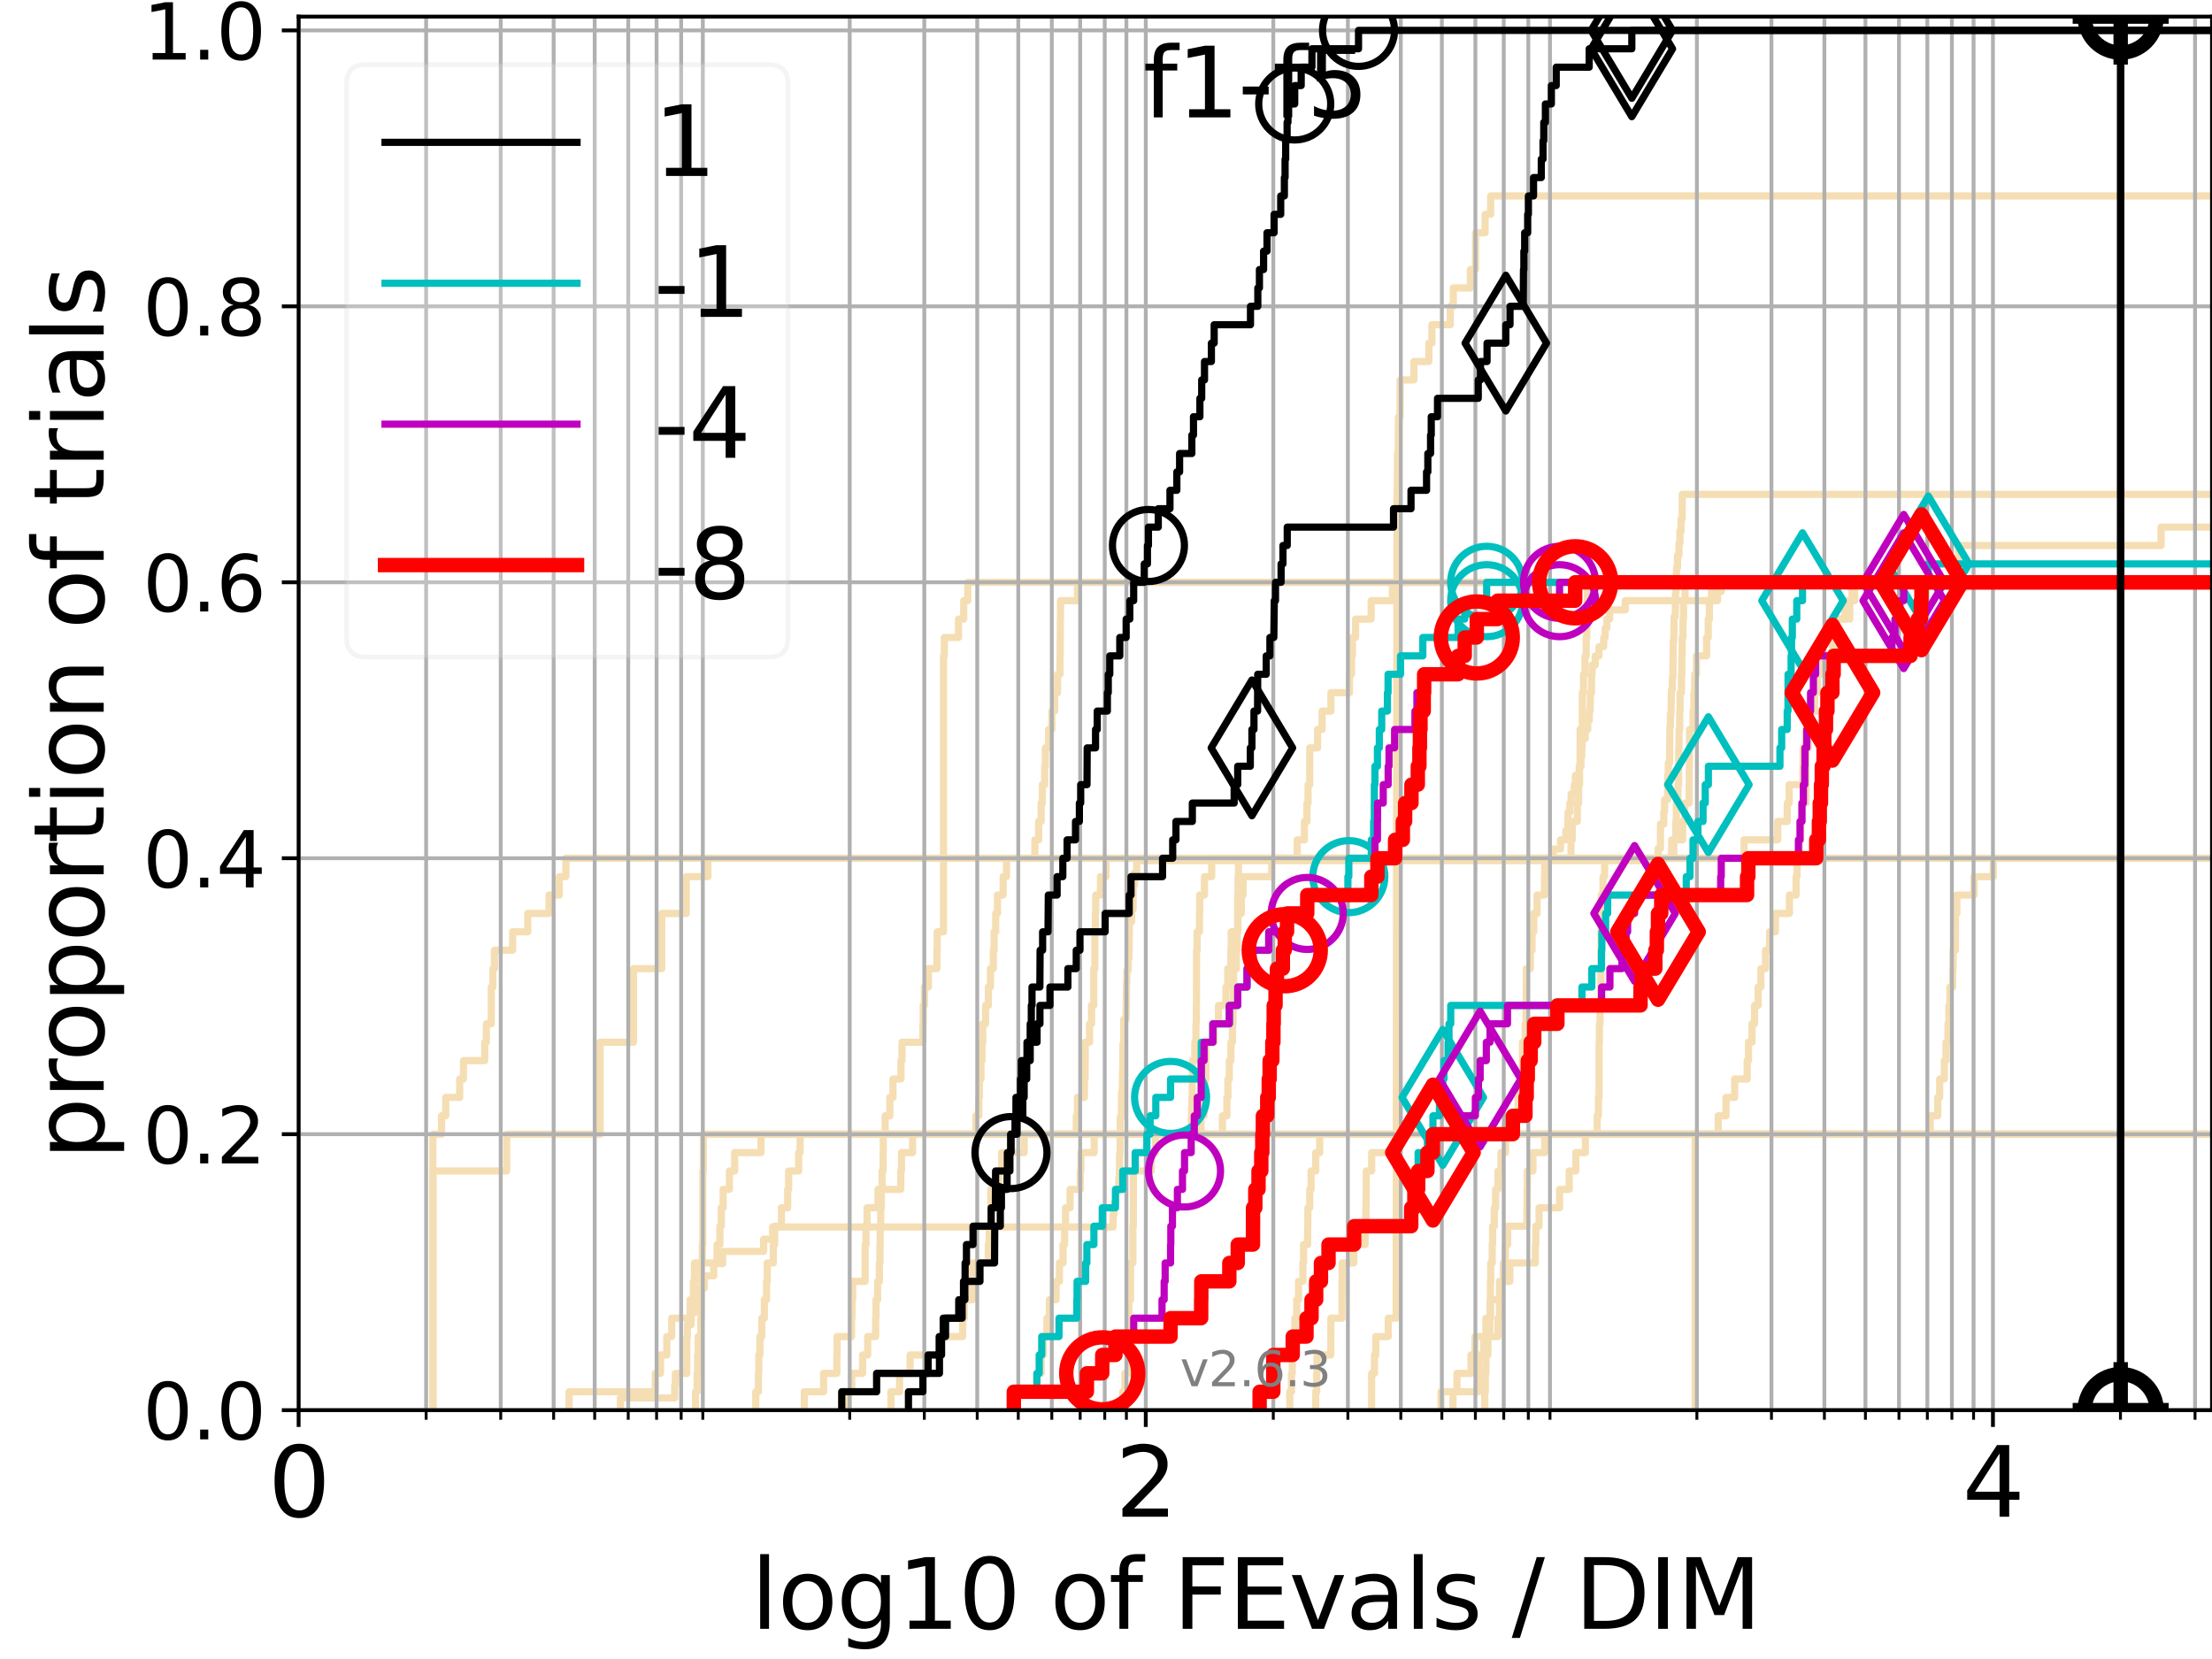 <?xml version="1.0" encoding="utf-8" standalone="no"?>
<!DOCTYPE svg PUBLIC "-//W3C//DTD SVG 1.1//EN"
  "http://www.w3.org/Graphics/SVG/1.1/DTD/svg11.dtd">
<svg xmlns:xlink="http://www.w3.org/1999/xlink" width="460.8pt" height="345.6pt" viewBox="0 0 460.8 345.6" xmlns="http://www.w3.org/2000/svg" version="1.1">
 <defs>
  <style type="text/css">*{stroke-linejoin: round; stroke-linecap: butt}</style>
 </defs>
 <g id="figure_1">
  <g id="patch_1">
   <path d="M 0 345.6 
L 460.8 345.6 
L 460.8 0 
L 0 0 
z
" style="fill: #ffffff"/>
  </g>
  <g id="axes_1">
   <g id="patch_2">
    <path d="M 62.208 293.76 
L 460.8 293.76 
L 460.8 3.456 
L 62.208 3.456 
z
" style="fill: #ffffff"/>
   </g>
   <g id="line2d_1">
    <path d="M 353.121 293.76 
L 353.121 282.263 
L 353.121 282.263 
L 353.121 270.766 
L 353.121 270.766 
L 353.121 259.268 
L 353.121 259.268 
L 353.121 247.771 
L 353.121 247.771 
L 353.121 236.274 
L 353.121 236.274 
L 353.121 236.274 
L 460.8 236.274 
" clip-path="url(#p377c4e00a4)" style="fill: none; stroke: #f5deb3; stroke-width: 1.5; stroke-linecap: square"/>
   </g>
   <g id="line2d_2">
    <path d="M 129.241 293.76 
L 129.241 291.216 
L 140.556 291.216 
L 140.556 288.673 
L 140.68 288.673 
L 140.68 286.129 
L 143.076 286.129 
L 143.076 278.498 
L 143.192 278.498 
L 143.192 275.955 
L 143.994 275.955 
L 143.994 273.411 
L 144.89 273.411 
L 144.89 270.867 
L 145.221 270.867 
L 145.221 268.324 
L 146.728 268.324 
L 146.728 265.78 
L 148.683 265.78 
L 148.683 263.236 
L 150.544 263.236 
L 150.544 260.693 
L 159.076 260.693 
L 159.076 258.149 
L 160.942 258.149 
L 160.942 255.606 
L 231.869 255.606 
L 231.869 253.062 
L 232.075 253.062 
L 232.075 250.518 
L 232.437 250.518 
L 232.437 247.975 
L 233.064 247.975 
L 233.064 245.431 
L 233.197 245.431 
L 233.23 240.344 
L 233.318 240.344 
L 233.373 232.713 
L 233.614 232.713 
L 233.636 227.626 
L 233.778 227.626 
L 233.876 222.538 
L 233.898 222.538 
L 233.93 217.451 
L 234.103 217.451 
L 234.103 212.364 
L 234.576 212.364 
L 234.672 204.733 
L 234.735 204.733 
L 234.735 202.189 
L 235.021 202.189 
L 235.021 199.646 
L 235.179 199.646 
L 235.284 192.015 
L 235.731 192.015 
L 235.731 189.471 
L 236.03 189.471 
L 236.092 184.384 
L 236.327 184.384 
L 236.327 181.84 
L 236.803 181.84 
L 236.803 179.297 
L 345.41 179.297 
L 345.41 176.753 
L 345.896 176.753 
L 345.91 171.666 
L 346.599 171.666 
L 346.599 169.122 
L 346.763 169.122 
L 346.763 166.579 
L 347.395 166.579 
L 347.397 161.491 
L 347.537 161.491 
L 347.537 158.948 
L 347.797 158.948 
L 347.864 151.317 
L 347.977 151.317 
L 347.977 148.773 
L 348.088 148.773 
L 348.194 143.686 
L 348.378 143.686 
L 348.378 141.142 
L 348.503 141.142 
L 348.555 133.512 
L 348.684 133.512 
L 348.752 128.424 
L 349.004 128.424 
L 349.042 123.337 
L 349.146 123.337 
L 349.253 118.25 
L 349.458 118.25 
L 349.458 115.706 
L 349.77 115.706 
L 349.77 113.163 
L 349.959 113.163 
L 349.959 110.619 
L 350.196 110.619 
L 350.196 108.075 
L 350.438 108.075 
L 350.449 102.988 
L 350.449 102.988 
L 460.8 102.988 
L 460.8 102.988 
" clip-path="url(#p377c4e00a4)" style="fill: none; stroke: #f5deb3; stroke-width: 1.5; stroke-linecap: square"/>
   </g>
   <g id="line2d_3">
    <path d="M 309.301 293.76 
L 309.301 289.928 
L 309.428 289.928 
L 309.428 286.095 
L 309.555 286.095 
L 309.555 282.263 
L 309.96 282.263 
L 309.96 278.43 
L 310.337 278.43 
L 310.337 274.598 
L 310.425 274.598 
L 310.425 270.766 
L 310.478 270.766 
L 310.478 266.933 
L 310.544 266.933 
L 310.544 263.101 
L 310.856 263.101 
L 310.856 259.268 
L 310.935 259.268 
L 310.935 255.436 
L 311.299 255.436 
L 311.299 251.604 
L 311.564 251.604 
L 311.564 247.771 
L 312.065 247.771 
L 312.065 243.939 
L 312.686 243.939 
L 312.686 240.106 
L 313.631 240.106 
L 313.631 236.274 
L 313.631 236.274 
L 313.631 236.274 
L 460.8 236.274 
" clip-path="url(#p377c4e00a4)" style="fill: none; stroke: #f5deb3; stroke-width: 1.5; stroke-linecap: square"/>
   </g>
   <g id="line2d_4"/>
   <g id="line2d_5">
    <path d="M 157.435 293.76 
L 157.435 289.928 
L 157.99 289.928 
L 157.99 286.095 
L 158.068 286.095 
L 158.068 282.263 
L 158.303 282.263 
L 158.303 278.43 
L 158.691 278.43 
L 158.691 274.598 
L 159.229 274.598 
L 159.229 270.766 
L 159.683 270.766 
L 159.683 266.933 
L 159.833 266.933 
L 159.833 263.101 
L 161.087 263.101 
L 161.087 259.268 
L 161.377 259.268 
L 161.377 255.436 
L 162.791 255.436 
L 162.791 251.604 
L 164.088 251.604 
L 164.088 247.771 
L 164.289 247.771 
L 164.289 243.939 
L 166.368 243.939 
L 166.368 240.106 
L 166.682 240.106 
L 166.682 236.274 
L 248.185 236.274 
L 248.185 232.442 
L 248.26 232.442 
L 248.26 228.609 
L 248.357 228.609 
L 248.357 224.777 
L 248.387 224.777 
L 248.387 220.944 
L 248.904 220.944 
L 248.904 217.112 
L 249.138 217.112 
L 249.138 213.28 
L 249.218 213.28 
L 249.218 209.447 
L 249.247 209.447 
L 249.247 205.615 
L 249.255 205.615 
L 249.255 201.782 
L 249.262 201.782 
L 249.262 197.95 
L 249.378 197.95 
L 249.378 194.118 
L 249.868 194.118 
L 249.868 190.285 
L 249.925 190.285 
L 249.925 186.453 
L 250.913 186.453 
L 250.913 182.621 
L 252.422 182.621 
L 252.422 178.788 
L 348.236 178.788 
L 348.236 174.956 
L 349.092 174.956 
L 349.092 171.123 
L 349.214 171.123 
L 349.214 167.291 
L 349.554 167.291 
L 349.554 163.459 
L 349.689 163.459 
L 349.689 159.626 
L 349.705 159.626 
L 349.705 155.794 
L 349.774 155.794 
L 349.774 151.961 
L 349.925 151.961 
L 349.925 148.129 
L 349.988 148.129 
L 349.988 144.297 
L 350.284 144.297 
L 350.284 140.464 
L 350.355 140.464 
L 350.355 136.632 
L 350.429 136.632 
L 350.429 132.799 
L 350.596 132.799 
L 350.596 128.967 
L 350.715 128.967 
L 350.715 125.135 
L 351.023 125.135 
L 351.023 121.302 
L 351.023 121.302 
L 351.023 121.302 
L 460.8 121.302 
" clip-path="url(#p377c4e00a4)" style="fill: none; stroke: #f5deb3; stroke-width: 1.5; stroke-linecap: square"/>
   </g>
   <g id="line2d_6">
    <path d="M 118.548 293.76 
L 118.548 289.928 
L 136.505 289.928 
L 136.505 286.095 
L 137.592 286.095 
L 137.592 282.263 
L 138.909 282.263 
L 138.909 278.43 
L 139.931 278.43 
L 139.931 274.598 
L 143.766 274.598 
L 143.766 270.766 
L 144.445 270.766 
L 144.445 266.933 
L 144.668 266.933 
L 144.668 263.101 
L 149.379 263.101 
L 149.379 259.268 
L 149.966 259.268 
L 149.966 255.436 
L 150.256 255.436 
L 150.256 251.604 
L 150.639 251.604 
L 150.639 247.771 
L 151.951 247.771 
L 151.951 243.939 
L 153.041 243.939 
L 153.041 240.106 
L 158.537 240.106 
L 158.537 236.274 
L 224.217 236.274 
L 224.217 232.442 
L 224.44 232.442 
L 224.44 228.609 
L 225.899 228.609 
L 225.899 224.777 
L 226.046 224.777 
L 226.046 220.944 
L 226.086 220.944 
L 226.086 217.112 
L 226.98 217.112 
L 226.98 213.28 
L 227.394 213.28 
L 227.394 209.447 
L 227.842 209.447 
L 227.842 205.615 
L 227.842 205.615 
L 227.842 201.782 
L 228.083 201.782 
L 228.083 197.95 
L 228.083 197.95 
L 228.083 194.118 
L 228.183 194.118 
L 228.183 190.285 
L 228.259 190.285 
L 228.259 186.453 
L 229.252 186.453 
L 229.252 182.621 
L 230.399 182.621 
L 230.399 178.788 
L 230.399 178.788 
L 230.399 178.788 
L 460.8 178.788 
" clip-path="url(#p377c4e00a4)" style="fill: none; stroke: #f5deb3; stroke-width: 1.5; stroke-linecap: square"/>
   </g>
   <g id="line2d_7">
    <path d="M 90.182 293.76 
L 90.182 243.939 
L 105.566 243.939 
L 105.566 236.274 
L 125.018 236.274 
L 125.018 217.112 
L 131.974 217.112 
L 131.974 201.782 
L 137.859 201.782 
L 137.859 190.285 
L 142.96 190.285 
L 142.96 182.621 
L 147.46 182.621 
L 147.46 178.788 
L 323.571 178.788 
L 323.571 176.872 
L 325.094 176.872 
L 325.094 174.956 
L 326.186 174.956 
L 326.186 173.04 
L 326.589 173.04 
L 326.668 169.207 
L 327.023 169.207 
L 327.023 167.291 
L 327.296 167.291 
L 327.296 165.375 
L 327.952 165.375 
L 327.952 163.459 
L 328.18 163.459 
L 328.18 161.542 
L 328.971 161.542 
L 328.971 159.626 
L 329.341 159.626 
L 329.341 157.71 
L 329.488 157.71 
L 329.597 153.878 
L 330.216 153.878 
L 330.216 151.961 
L 330.753 151.961 
L 330.753 150.045 
L 331.072 150.045 
L 331.072 148.129 
L 331.248 148.129 
L 331.312 144.297 
L 331.527 144.297 
L 331.562 140.464 
L 331.667 140.464 
L 331.667 138.548 
L 332.32 138.548 
L 332.32 136.632 
L 333.097 136.632 
L 333.097 134.716 
L 334.088 134.716 
L 334.088 132.799 
L 334.38 132.799 
L 334.38 130.883 
L 334.734 130.883 
L 334.734 128.967 
L 335.328 128.967 
L 335.328 127.051 
L 338.572 127.051 
L 338.572 125.135 
L 356.544 125.135 
L 356.544 123.218 
L 358.575 123.218 
L 358.575 121.302 
L 358.575 121.302 
L 460.8 121.302 
L 460.8 121.302 
" clip-path="url(#p377c4e00a4)" style="fill: none; stroke: #f5deb3; stroke-width: 1.5; stroke-linecap: square"/>
   </g>
   <g id="line2d_8">
    <path d="M 233.865 293.76 
L 233.865 289.928 
L 234.34 289.928 
L 234.34 286.095 
L 235.116 286.095 
L 235.116 282.263 
L 235.116 282.263 
L 235.116 278.43 
L 235.158 278.43 
L 235.158 274.598 
L 235.158 274.598 
L 235.158 270.766 
L 235.524 270.766 
L 235.524 266.933 
L 235.524 266.933 
L 235.524 263.101 
L 235.999 263.101 
L 235.999 259.268 
L 235.999 259.268 
L 235.999 255.436 
L 236.092 255.436 
L 236.092 251.604 
L 236.112 251.604 
L 236.112 247.771 
L 236.112 247.771 
L 236.112 243.939 
L 239.839 243.939 
L 239.839 240.106 
L 240.731 240.106 
L 240.731 236.274 
L 240.731 236.274 
L 240.731 236.274 
L 460.8 236.274 
" clip-path="url(#p377c4e00a4)" style="fill: none; stroke: #f5deb3; stroke-width: 1.5; stroke-linecap: square"/>
   </g>
   <g id="line2d_9">
    <path d="M 144.89 293.76 
L 144.89 289.928 
L 145.221 289.928 
L 145.221 286.095 
L 145.331 286.095 
L 145.331 282.263 
L 145.44 282.263 
L 145.44 278.43 
L 145.982 278.43 
L 145.982 274.598 
L 146.09 274.598 
L 146.09 270.766 
L 146.09 270.766 
L 146.09 266.933 
L 146.09 266.933 
L 146.09 263.101 
L 146.304 263.101 
L 146.304 259.268 
L 146.41 259.268 
L 146.41 255.436 
L 146.41 255.436 
L 146.41 251.604 
L 146.41 251.604 
L 146.41 247.771 
L 146.41 247.771 
L 146.41 243.939 
L 146.517 243.939 
L 146.517 240.106 
L 146.517 240.106 
L 146.517 236.274 
L 203.285 236.274 
L 203.285 232.442 
L 203.908 232.442 
L 203.908 228.609 
L 204.026 228.609 
L 204.026 224.777 
L 204.356 224.777 
L 204.356 220.944 
L 204.567 220.944 
L 204.567 217.112 
L 204.73 217.112 
L 204.73 213.28 
L 205.306 213.28 
L 205.306 209.447 
L 205.897 209.447 
L 205.897 205.615 
L 206.323 205.615 
L 206.323 201.782 
L 206.92 201.782 
L 206.92 197.95 
L 207.095 197.95 
L 207.095 194.118 
L 207.422 194.118 
L 207.422 190.285 
L 207.788 190.285 
L 207.788 186.453 
L 208.971 186.453 
L 208.971 182.621 
L 209.672 182.621 
L 209.672 178.788 
L 215.585 178.788 
L 215.585 174.956 
L 216.365 174.956 
L 216.365 171.123 
L 216.893 171.123 
L 216.893 167.291 
L 217.146 167.291 
L 217.146 163.459 
L 217.631 163.459 
L 217.631 159.626 
L 217.763 159.626 
L 217.763 155.794 
L 218.452 155.794 
L 218.452 151.961 
L 219.128 151.961 
L 219.128 148.129 
L 219.698 148.129 
L 219.698 144.297 
L 220.307 144.297 
L 220.307 140.464 
L 220.814 140.464 
L 220.814 136.632 
L 220.86 136.632 
L 220.86 132.799 
L 220.875 132.799 
L 220.875 128.967 
L 220.921 128.967 
L 220.921 125.135 
L 224.468 125.135 
L 224.468 121.302 
L 224.468 121.302 
L 224.468 121.302 
L 460.8 121.302 
" clip-path="url(#p377c4e00a4)" style="fill: none; stroke: #f5deb3; stroke-width: 1.5; stroke-linecap: square"/>
   </g>
   <g id="line2d_10"/>
   <g id="line2d_11">
    <path d="M 268.685 293.76 
L 268.685 289.928 
L 269.034 289.928 
L 269.034 286.095 
L 269.198 286.095 
L 269.198 282.263 
L 269.517 282.263 
L 269.517 278.43 
L 269.76 278.43 
L 269.76 274.598 
L 270.133 274.598 
L 270.133 270.766 
L 270.498 270.766 
L 270.498 266.933 
L 271.415 266.933 
L 271.415 263.101 
L 271.553 263.101 
L 271.553 259.268 
L 272.409 259.268 
L 272.409 255.436 
L 272.449 255.436 
L 272.449 251.604 
L 272.844 251.604 
L 272.844 247.771 
L 273.118 247.771 
L 273.118 243.939 
L 274.096 243.939 
L 274.096 240.106 
L 274.92 240.106 
L 274.92 236.274 
L 314.169 236.274 
L 314.169 232.442 
L 316.264 232.442 
L 316.264 228.609 
L 316.717 228.609 
L 316.717 224.777 
L 317.136 224.777 
L 317.136 220.944 
L 317.159 220.944 
L 317.159 217.112 
L 317.738 217.112 
L 317.738 213.28 
L 317.896 213.28 
L 317.896 209.447 
L 317.94 209.447 
L 317.94 205.615 
L 317.96 205.615 
L 317.96 201.782 
L 318.803 201.782 
L 318.803 197.95 
L 319.16 197.95 
L 319.16 194.118 
L 319.514 194.118 
L 319.514 190.285 
L 320.196 190.285 
L 320.196 186.453 
L 321.746 186.453 
L 321.746 182.621 
L 321.796 182.621 
L 321.796 178.788 
L 327.266 178.788 
L 327.266 174.956 
L 327.519 174.956 
L 327.519 171.123 
L 328.584 171.123 
L 328.584 167.291 
L 328.856 167.291 
L 328.856 163.459 
L 329.051 163.459 
L 329.051 159.626 
L 329.159 159.626 
L 329.159 155.794 
L 329.165 155.794 
L 329.165 151.961 
L 329.625 151.961 
L 329.625 148.129 
L 329.632 148.129 
L 329.632 144.297 
L 329.874 144.297 
L 329.874 140.464 
L 330.18 140.464 
L 330.18 136.632 
L 330.432 136.632 
L 330.432 132.799 
L 330.569 132.799 
L 330.569 128.967 
L 330.686 128.967 
L 330.686 125.135 
L 330.707 125.135 
L 330.707 121.302 
L 406.809 121.302 
L 406.809 117.47 
L 407.991 117.47 
L 407.991 113.637 
L 450.187 113.637 
L 450.187 109.805 
L 461.8 109.805 
" clip-path="url(#p377c4e00a4)" style="fill: none; stroke: #f5deb3; stroke-width: 1.5; stroke-linecap: square"/>
   </g>
   <g id="line2d_12">
    <path d="M 300.188 293.76 
L 300.188 289.928 
L 303.514 289.928 
L 303.514 286.095 
L 306.427 286.095 
L 306.427 282.263 
L 307.272 282.263 
L 307.272 278.43 
L 312.04 278.43 
L 312.04 274.598 
L 312.372 274.598 
L 312.372 270.766 
L 312.584 270.766 
L 312.584 266.933 
L 314.529 266.933 
L 314.529 263.101 
L 319.843 263.101 
L 319.843 259.268 
L 319.935 259.268 
L 319.935 255.436 
L 320.615 255.436 
L 320.615 251.604 
L 324.888 251.604 
L 324.888 247.771 
L 326.888 247.771 
L 326.888 243.939 
L 328.264 243.939 
L 328.264 240.106 
L 330.266 240.106 
L 330.266 236.274 
L 330.266 236.274 
L 330.266 236.274 
L 460.8 236.274 
" clip-path="url(#p377c4e00a4)" style="fill: none; stroke: #f5deb3; stroke-width: 1.5; stroke-linecap: square"/>
   </g>
   <g id="line2d_13">
    <path d="M 90.182 293.76 
L 90.182 289.928 
L 90.182 289.928 
L 90.182 286.095 
L 90.182 286.095 
L 90.182 282.263 
L 90.182 282.263 
L 90.182 278.43 
L 90.182 278.43 
L 90.182 274.598 
L 90.182 274.598 
L 90.182 270.766 
L 90.182 270.766 
L 90.182 266.933 
L 90.182 266.933 
L 90.182 263.101 
L 90.182 263.101 
L 90.182 259.268 
L 90.182 259.268 
L 90.182 255.436 
L 90.182 255.436 
L 90.182 251.604 
L 90.182 251.604 
L 90.182 247.771 
L 90.182 247.771 
L 90.182 243.939 
L 90.182 243.939 
L 90.182 240.106 
L 90.182 240.106 
L 90.182 236.274 
L 91.985 236.274 
L 91.985 232.442 
L 92.856 232.442 
L 92.856 228.609 
L 95.758 228.609 
L 95.758 224.777 
L 96.548 224.777 
L 96.548 220.944 
L 100.975 220.944 
L 100.975 217.112 
L 101.321 217.112 
L 101.321 213.28 
L 102.343 213.28 
L 102.343 209.447 
L 102.343 209.447 
L 102.343 205.615 
L 102.678 205.615 
L 102.678 201.782 
L 103.01 201.782 
L 103.01 197.95 
L 106.782 197.95 
L 106.782 194.118 
L 109.942 194.118 
L 109.942 190.285 
L 114.364 190.285 
L 114.364 186.453 
L 116.513 186.453 
L 116.513 182.621 
L 117.882 182.621 
L 117.882 178.788 
L 363.328 178.788 
L 363.328 174.956 
L 370.321 174.956 
L 370.321 171.123 
L 372.317 171.123 
L 372.317 167.291 
L 372.71 167.291 
L 372.71 163.459 
L 375.57 163.459 
L 375.57 159.626 
L 375.619 159.626 
L 375.619 155.794 
L 376.155 155.794 
L 376.155 151.961 
L 377.178 151.961 
L 377.178 148.129 
L 380.19 148.129 
L 380.19 144.297 
L 380.626 144.297 
L 380.626 140.464 
L 381.831 140.464 
L 381.831 136.632 
L 382.402 136.632 
L 382.402 132.799 
L 382.443 132.799 
L 382.443 128.967 
L 385.342 128.967 
L 385.342 125.135 
L 385.832 125.135 
L 385.832 121.302 
L 385.832 121.302 
L 385.832 121.302 
L 460.8 121.302 
" clip-path="url(#p377c4e00a4)" style="fill: none; stroke: #f5deb3; stroke-width: 1.5; stroke-linecap: square"/>
   </g>
   <g id="line2d_14">
    <path d="M 302.683 293.76 
L 302.683 289.928 
L 308.061 289.928 
L 308.061 286.095 
L 308.076 286.095 
L 308.076 282.263 
L 309.085 282.263 
L 309.085 278.43 
L 309.541 278.43 
L 309.541 274.598 
L 310.489 274.598 
L 310.489 270.766 
L 312.37 270.766 
L 312.37 266.933 
L 313.189 266.933 
L 313.189 263.101 
L 313.585 263.101 
L 313.585 259.268 
L 314.076 259.268 
L 314.076 255.436 
L 318.082 255.436 
L 318.082 251.604 
L 318.129 251.604 
L 318.129 247.771 
L 318.186 247.771 
L 318.186 243.939 
L 319.337 243.939 
L 319.337 240.106 
L 321.802 240.106 
L 321.802 236.274 
L 402.091 236.274 
L 402.091 232.442 
L 403.664 232.442 
L 403.664 228.609 
L 404.072 228.609 
L 404.072 224.777 
L 405.038 224.777 
L 405.038 220.944 
L 405.401 220.944 
L 405.401 217.112 
L 405.796 217.112 
L 405.796 213.28 
L 405.985 213.28 
L 405.985 209.447 
L 406.208 209.447 
L 406.208 205.615 
L 406.78 205.615 
L 406.78 201.782 
L 406.871 201.782 
L 406.871 197.95 
L 407.354 197.95 
L 407.354 194.118 
L 407.362 194.118 
L 407.362 190.285 
L 407.646 190.285 
L 407.646 186.453 
L 411.225 186.453 
L 411.225 182.621 
L 415.235 182.621 
L 415.235 178.788 
L 461.8 178.788 
" clip-path="url(#p377c4e00a4)" style="fill: none; stroke: #f5deb3; stroke-width: 1.5; stroke-linecap: square"/>
   </g>
   <g id="line2d_15">
    <path d="M 285.723 293.76 
L 285.74 286.095 
L 286.325 286.095 
L 286.325 282.263 
L 286.6 282.263 
L 286.6 278.43 
L 289.197 278.43 
L 289.197 274.598 
L 290.846 274.598 
L 290.954 151.961 
L 290.961 151.961 
L 291.035 102.14 
L 291.086 102.14 
L 291.127 94.475 
L 291.271 94.475 
L 291.319 86.811 
L 291.648 86.811 
L 291.691 79.146 
L 294.534 79.146 
L 294.534 75.313 
L 297.656 75.313 
L 297.656 71.481 
L 298.284 71.481 
L 298.284 67.649 
L 302.118 67.649 
L 302.118 63.816 
L 302.753 63.816 
L 302.753 59.984 
L 306.306 59.984 
L 306.306 56.151 
L 307.368 56.151 
L 307.395 48.487 
L 309.372 48.487 
L 309.372 44.654 
L 310.525 44.654 
L 310.525 40.822 
L 310.525 40.822 
L 460.8 40.822 
L 460.8 40.822 
" clip-path="url(#p377c4e00a4)" style="fill: none; stroke: #f5deb3; stroke-width: 1.5; stroke-linecap: square"/>
   </g>
   <g id="line2d_16">
    <path d="M 185.6 293.76 
L 185.6 289.928 
L 187.395 289.928 
L 187.395 286.095 
L 189.596 286.095 
L 189.596 282.263 
L 195.852 282.263 
L 195.852 278.43 
L 200.534 278.43 
L 200.534 274.598 
L 200.895 274.598 
L 200.895 270.766 
L 202.579 270.766 
L 202.579 266.933 
L 202.603 266.933 
L 202.603 263.101 
L 205.874 263.101 
L 205.874 259.268 
L 206.077 259.268 
L 206.077 255.436 
L 206.39 255.436 
L 206.39 251.604 
L 206.412 251.604 
L 206.412 247.771 
L 208.087 247.771 
L 208.087 243.939 
L 208.679 243.939 
L 208.679 240.106 
L 213.351 240.106 
L 213.351 236.274 
L 250.203 236.274 
L 250.203 232.442 
L 250.829 232.442 
L 250.829 228.609 
L 250.968 228.609 
L 250.968 224.777 
L 251.204 224.777 
L 251.204 220.944 
L 251.211 220.944 
L 251.211 217.112 
L 252.94 217.112 
L 252.94 213.28 
L 253.835 213.28 
L 253.835 209.447 
L 255.384 209.447 
L 255.384 205.615 
L 255.766 205.615 
L 255.766 201.782 
L 256.399 201.782 
L 256.399 197.95 
L 256.483 197.95 
L 256.483 194.118 
L 257.896 194.118 
L 257.896 190.285 
L 258.586 190.285 
L 258.586 186.453 
L 258.961 186.453 
L 258.961 182.621 
L 264.909 182.621 
L 264.909 178.788 
L 270.226 178.788 
L 270.226 174.956 
L 271.735 174.956 
L 271.735 171.123 
L 272.266 171.123 
L 272.266 167.291 
L 272.492 167.291 
L 272.492 163.459 
L 272.832 163.459 
L 272.832 159.626 
L 272.848 159.626 
L 272.848 155.794 
L 274.471 155.794 
L 274.471 151.961 
L 275.423 151.961 
L 275.423 148.129 
L 277.262 148.129 
L 277.262 144.297 
L 281.123 144.297 
L 281.123 140.464 
L 281.551 140.464 
L 281.551 136.632 
L 281.729 136.632 
L 281.729 132.799 
L 282.39 132.799 
L 282.39 128.967 
L 285.639 128.967 
L 285.639 125.135 
L 290.057 125.135 
L 290.057 121.302 
L 290.057 121.302 
L 290.057 121.302 
L 460.8 121.302 
" clip-path="url(#p377c4e00a4)" style="fill: none; stroke: #f5deb3; stroke-width: 1.5; stroke-linecap: square"/>
   </g>
   <g id="line2d_17">
    <path d="M 274.081 293.76 
L 274.081 289.928 
L 274.297 289.928 
L 274.297 286.095 
L 274.365 286.095 
L 274.365 282.263 
L 277.231 282.263 
L 277.231 278.43 
L 277.241 278.43 
L 277.241 274.598 
L 279.559 274.598 
L 279.559 270.766 
L 279.566 270.766 
L 279.566 266.933 
L 279.599 266.933 
L 279.599 263.101 
L 282.015 263.101 
L 282.015 259.268 
L 284.366 259.268 
L 284.366 255.436 
L 284.549 255.436 
L 284.549 251.604 
L 284.595 251.604 
L 284.595 247.771 
L 284.615 247.771 
L 284.615 243.939 
L 285.751 243.939 
L 285.751 240.106 
L 290.634 240.106 
L 290.634 236.274 
L 357.933 236.274 
L 357.933 232.442 
L 359.564 232.442 
L 359.564 228.609 
L 361.371 228.609 
L 361.371 224.777 
L 363.965 224.777 
L 363.965 220.944 
L 364.244 220.944 
L 364.244 217.112 
L 364.979 217.112 
L 364.979 213.28 
L 365.51 213.28 
L 365.51 209.447 
L 366.264 209.447 
L 366.264 205.615 
L 366.825 205.615 
L 366.825 201.782 
L 367.782 201.782 
L 367.782 197.95 
L 368.635 197.95 
L 368.635 194.118 
L 369.846 194.118 
L 369.846 190.285 
L 372.769 190.285 
L 372.769 186.453 
L 374.159 186.453 
L 374.159 182.621 
L 374.347 182.621 
L 374.347 178.788 
L 374.863 178.788 
L 374.863 174.956 
L 375.131 174.956 
L 375.131 171.123 
L 375.324 171.123 
L 375.324 167.291 
L 376.229 167.291 
L 376.229 163.459 
L 376.235 163.459 
L 376.235 159.626 
L 376.257 159.626 
L 376.257 155.794 
L 376.691 155.794 
L 376.691 151.961 
L 376.825 151.961 
L 376.825 148.129 
L 378.024 148.129 
L 378.024 144.297 
L 378.615 144.297 
L 378.615 140.464 
L 379.752 140.464 
L 379.752 136.632 
L 381.702 136.632 
L 381.702 132.799 
L 382.617 132.799 
L 382.617 128.967 
L 384.321 128.967 
L 384.321 125.135 
L 386.363 125.135 
L 386.363 121.302 
L 386.363 121.302 
L 386.363 121.302 
L 460.8 121.302 
" clip-path="url(#p377c4e00a4)" style="fill: none; stroke: #f5deb3; stroke-width: 1.5; stroke-linecap: square"/>
   </g>
   <g id="line2d_18">
    <path d="M 211.914 293.76 
L 211.914 289.928 
L 215.986 289.928 
L 215.986 286.095 
L 216.893 286.095 
L 216.893 282.263 
L 217.364 282.263 
L 217.364 278.43 
L 218.093 278.43 
L 218.093 274.598 
L 218.598 274.598 
L 218.598 270.766 
L 220.011 270.766 
L 220.011 266.933 
L 220.692 266.933 
L 220.692 263.101 
L 221.45 263.101 
L 221.45 259.268 
L 221.779 259.268 
L 221.779 255.436 
L 221.972 255.436 
L 221.972 251.604 
L 222.909 251.604 
L 222.909 247.771 
L 225.06 247.771 
L 225.06 243.939 
L 225.183 243.939 
L 225.183 240.106 
L 227.931 240.106 
L 227.931 236.274 
L 254.645 236.274 
L 254.645 232.442 
L 255.582 232.442 
L 255.582 228.609 
L 255.803 228.609 
L 255.803 224.777 
L 256.084 224.777 
L 256.084 220.944 
L 256.423 220.944 
L 256.423 217.112 
L 256.747 217.112 
L 256.747 213.28 
L 256.861 213.28 
L 256.861 209.447 
L 256.938 209.447 
L 256.938 205.615 
L 256.992 205.615 
L 256.992 201.782 
L 257.552 201.782 
L 257.552 197.95 
L 257.722 197.95 
L 257.722 194.118 
L 257.815 194.118 
L 257.815 190.285 
L 257.832 190.285 
L 257.832 186.453 
L 257.913 186.453 
L 257.913 182.621 
L 257.989 182.621 
L 257.989 178.788 
L 257.989 178.788 
L 257.989 178.788 
L 460.8 178.788 
" clip-path="url(#p377c4e00a4)" style="fill: none; stroke: #f5deb3; stroke-width: 1.5; stroke-linecap: square"/>
   </g>
   <g id="line2d_19">
    <path d="M 167.551 293.76 
L 167.551 289.928 
L 171.564 289.928 
L 171.564 286.095 
L 174.333 286.095 
L 174.333 282.263 
L 174.384 282.263 
L 174.384 278.43 
L 177.392 278.43 
L 177.392 274.598 
L 177.487 274.598 
L 177.487 270.766 
L 177.629 270.766 
L 177.629 266.933 
L 180.225 266.933 
L 180.225 263.101 
L 180.225 263.101 
L 180.225 259.268 
L 180.401 259.268 
L 180.401 255.436 
L 180.62 255.436 
L 180.62 251.604 
L 182.904 251.604 
L 182.904 247.771 
L 187.65 247.771 
L 187.65 243.939 
L 187.795 243.939 
L 187.795 240.106 
L 190.11 240.106 
L 190.11 236.274 
L 332.72 236.274 
L 332.72 232.442 
L 332.976 232.442 
L 332.976 228.609 
L 333.115 228.609 
L 333.115 224.777 
L 333.116 224.777 
L 333.116 220.944 
L 333.124 220.944 
L 333.124 217.112 
L 333.186 217.112 
L 333.186 213.28 
L 333.317 213.28 
L 333.317 209.447 
L 333.429 209.447 
L 333.429 205.615 
L 333.505 205.615 
L 333.505 201.782 
L 333.524 201.782 
L 333.524 197.95 
L 333.541 197.95 
L 333.541 194.118 
L 333.543 194.118 
L 333.543 190.285 
L 333.563 190.285 
L 333.563 186.453 
L 333.936 186.453 
L 333.936 182.621 
L 334.278 182.621 
L 334.278 178.788 
L 348.69 178.788 
L 348.69 174.956 
L 350.526 174.956 
L 350.526 171.123 
L 350.961 171.123 
L 350.961 167.291 
L 351.876 167.291 
L 351.876 163.459 
L 351.905 163.459 
L 351.905 159.626 
L 351.955 159.626 
L 351.955 155.794 
L 351.979 155.794 
L 351.979 151.961 
L 352.687 151.961 
L 352.687 148.129 
L 352.867 148.129 
L 352.867 144.297 
L 353.031 144.297 
L 353.031 140.464 
L 353.4 140.464 
L 353.4 136.632 
L 355.516 136.632 
L 355.516 132.799 
L 355.856 132.799 
L 355.856 128.967 
L 356.103 128.967 
L 356.103 125.135 
L 357.79 125.135 
L 357.79 121.302 
L 357.79 121.302 
L 357.79 121.302 
L 460.8 121.302 
" clip-path="url(#p377c4e00a4)" style="fill: none; stroke: #f5deb3; stroke-width: 1.5; stroke-linecap: square"/>
   </g>
   <g id="line2d_20">
    <path d="M 176.674 293.76 
L 176.674 289.928 
L 177.44 289.928 
L 177.44 286.095 
L 179.693 286.095 
L 179.693 282.263 
L 180.75 282.263 
L 180.75 278.43 
L 182.408 278.43 
L 182.408 274.598 
L 182.492 274.598 
L 182.492 270.766 
L 182.822 270.766 
L 182.822 266.933 
L 183.191 266.933 
L 183.191 263.101 
L 183.313 263.101 
L 183.313 259.268 
L 183.354 259.268 
L 183.354 255.436 
L 183.475 255.436 
L 183.475 251.604 
L 183.596 251.604 
L 183.596 247.771 
L 183.757 247.771 
L 183.757 243.939 
L 183.958 243.939 
L 183.958 240.106 
L 183.998 240.106 
L 183.998 236.274 
L 184.395 236.274 
L 184.395 232.442 
L 185.37 232.442 
L 185.37 228.609 
L 186.019 228.609 
L 186.019 224.777 
L 187.687 224.777 
L 187.687 220.944 
L 187.903 220.944 
L 187.903 217.112 
L 192.261 217.112 
L 192.261 213.28 
L 192.325 213.28 
L 192.325 209.447 
L 192.581 209.447 
L 192.581 205.615 
L 193.402 205.615 
L 193.402 201.782 
L 195.172 201.782 
L 195.172 197.95 
L 195.231 197.95 
L 195.231 194.118 
L 196.548 194.118 
L 196.548 190.285 
L 196.548 190.285 
L 196.548 186.453 
L 196.548 186.453 
L 196.548 182.621 
L 196.548 182.621 
L 196.548 178.788 
L 196.548 178.788 
L 196.548 174.956 
L 196.548 174.956 
L 196.548 171.123 
L 196.548 171.123 
L 196.548 167.291 
L 196.548 167.291 
L 196.548 163.459 
L 196.548 163.459 
L 196.548 159.626 
L 196.548 159.626 
L 196.548 155.794 
L 196.548 155.794 
L 196.548 151.961 
L 196.548 151.961 
L 196.548 148.129 
L 196.548 148.129 
L 196.548 144.297 
L 196.548 144.297 
L 196.548 140.464 
L 196.548 140.464 
L 196.548 136.632 
L 196.721 136.632 
L 196.721 132.799 
L 199.669 132.799 
L 199.669 128.967 
L 200.767 128.967 
L 200.767 125.135 
L 201.608 125.135 
L 201.608 121.302 
L 201.608 121.302 
L 201.608 121.302 
L 460.8 121.302 
" clip-path="url(#p377c4e00a4)" style="fill: none; stroke: #f5deb3; stroke-width: 1.5; stroke-linecap: square"/>
   </g>
   <g id="matplotlib.axis_1">
    <g id="xtick_1">
     <g id="line2d_21">
      <path d="M 62.208 293.76 
L 62.208 3.456 
" clip-path="url(#p377c4e00a4)" style="fill: none; stroke: #b0b0b0; stroke-width: 0.8; stroke-linecap: square"/>
     </g>
     <g id="line2d_22">
      <defs>
       <path id="mcccaab219e" d="M 0 0 
L 0 3.5 
" style="stroke: #000000; stroke-width: 0.8"/>
      </defs>
      <g>
       <use xlink:href="#mcccaab219e" x="62.208" y="293.76" style="stroke: #000000; stroke-width: 0.8"/>
      </g>
     </g>
     <g id="text_1">
      <!-- 0 -->
      <g transform="translate(55.846 315.957) scale(0.2 -0.2)">
       <defs>
        <path id="DejaVuSans-30" d="M 2034 4250 
Q 1547 4250 1301 3770 
Q 1056 3291 1056 2328 
Q 1056 1369 1301 889 
Q 1547 409 2034 409 
Q 2525 409 2770 889 
Q 3016 1369 3016 2328 
Q 3016 3291 2770 3770 
Q 2525 4250 2034 4250 
z
M 2034 4750 
Q 2819 4750 3233 4129 
Q 3647 3509 3647 2328 
Q 3647 1150 3233 529 
Q 2819 -91 2034 -91 
Q 1250 -91 836 529 
Q 422 1150 422 2328 
Q 422 3509 836 4129 
Q 1250 4750 2034 4750 
z
" transform="scale(0.016)"/>
       </defs>
       <use xlink:href="#DejaVuSans-30"/>
      </g>
     </g>
    </g>
    <g id="xtick_2">
     <g id="line2d_23">
      <path d="M 238.688 293.76 
L 238.688 3.456 
" clip-path="url(#p377c4e00a4)" style="fill: none; stroke: #b0b0b0; stroke-width: 0.8; stroke-linecap: square"/>
     </g>
     <g id="line2d_24">
      <g>
       <use xlink:href="#mcccaab219e" x="238.688" y="293.76" style="stroke: #000000; stroke-width: 0.8"/>
      </g>
     </g>
     <g id="text_2">
      <!-- 2 -->
      <g transform="translate(232.325 315.957) scale(0.2 -0.2)">
       <defs>
        <path id="DejaVuSans-32" d="M 1228 531 
L 3431 531 
L 3431 0 
L 469 0 
L 469 531 
Q 828 903 1448 1529 
Q 2069 2156 2228 2338 
Q 2531 2678 2651 2914 
Q 2772 3150 2772 3378 
Q 2772 3750 2511 3984 
Q 2250 4219 1831 4219 
Q 1534 4219 1204 4116 
Q 875 4013 500 3803 
L 500 4441 
Q 881 4594 1212 4672 
Q 1544 4750 1819 4750 
Q 2544 4750 2975 4387 
Q 3406 4025 3406 3419 
Q 3406 3131 3298 2873 
Q 3191 2616 2906 2266 
Q 2828 2175 2409 1742 
Q 1991 1309 1228 531 
z
" transform="scale(0.016)"/>
       </defs>
       <use xlink:href="#DejaVuSans-32"/>
      </g>
     </g>
    </g>
    <g id="xtick_3">
     <g id="line2d_25">
      <path d="M 415.168 293.76 
L 415.168 3.456 
" clip-path="url(#p377c4e00a4)" style="fill: none; stroke: #b0b0b0; stroke-width: 0.8; stroke-linecap: square"/>
     </g>
     <g id="line2d_26">
      <g>
       <use xlink:href="#mcccaab219e" x="415.168" y="293.76" style="stroke: #000000; stroke-width: 0.8"/>
      </g>
     </g>
     <g id="text_3">
      <!-- 4 -->
      <g transform="translate(408.805 315.957) scale(0.2 -0.2)">
       <defs>
        <path id="DejaVuSans-34" d="M 2419 4116 
L 825 1625 
L 2419 1625 
L 2419 4116 
z
M 2253 4666 
L 3047 4666 
L 3047 1625 
L 3713 1625 
L 3713 1100 
L 3047 1100 
L 3047 0 
L 2419 0 
L 2419 1100 
L 313 1100 
L 313 1709 
L 2253 4666 
z
" transform="scale(0.016)"/>
       </defs>
       <use xlink:href="#DejaVuSans-34"/>
      </g>
     </g>
    </g>
    <g id="xtick_4">
     <g id="line2d_27">
      <path d="M 88.771 293.76 
L 88.771 3.456 
" clip-path="url(#p377c4e00a4)" style="fill: none; stroke: #b0b0b0; stroke-width: 0.8; stroke-linecap: square"/>
     </g>
     <g id="line2d_28">
      <defs>
       <path id="mecb378a3c4" d="M 0 0 
L 0 2 
" style="stroke: #000000; stroke-width: 0.6"/>
      </defs>
      <g>
       <use xlink:href="#mecb378a3c4" x="88.771" y="293.76" style="stroke: #000000; stroke-width: 0.6"/>
      </g>
     </g>
    </g>
    <g id="xtick_5">
     <g id="line2d_29">
      <path d="M 104.309 293.76 
L 104.309 3.456 
" clip-path="url(#p377c4e00a4)" style="fill: none; stroke: #b0b0b0; stroke-width: 0.8; stroke-linecap: square"/>
     </g>
     <g id="line2d_30">
      <g>
       <use xlink:href="#mecb378a3c4" x="104.309" y="293.76" style="stroke: #000000; stroke-width: 0.6"/>
      </g>
     </g>
    </g>
    <g id="xtick_6">
     <g id="line2d_31">
      <path d="M 115.334 293.76 
L 115.334 3.456 
" clip-path="url(#p377c4e00a4)" style="fill: none; stroke: #b0b0b0; stroke-width: 0.8; stroke-linecap: square"/>
     </g>
     <g id="line2d_32">
      <g>
       <use xlink:href="#mecb378a3c4" x="115.334" y="293.76" style="stroke: #000000; stroke-width: 0.6"/>
      </g>
     </g>
    </g>
    <g id="xtick_7">
     <g id="line2d_33">
      <path d="M 123.885 293.76 
L 123.885 3.456 
" clip-path="url(#p377c4e00a4)" style="fill: none; stroke: #b0b0b0; stroke-width: 0.8; stroke-linecap: square"/>
     </g>
     <g id="line2d_34">
      <g>
       <use xlink:href="#mecb378a3c4" x="123.885" y="293.76" style="stroke: #000000; stroke-width: 0.6"/>
      </g>
     </g>
    </g>
    <g id="xtick_8">
     <g id="line2d_35">
      <path d="M 130.872 293.76 
L 130.872 3.456 
" clip-path="url(#p377c4e00a4)" style="fill: none; stroke: #b0b0b0; stroke-width: 0.8; stroke-linecap: square"/>
     </g>
     <g id="line2d_36">
      <g>
       <use xlink:href="#mecb378a3c4" x="130.872" y="293.76" style="stroke: #000000; stroke-width: 0.6"/>
      </g>
     </g>
    </g>
    <g id="xtick_9">
     <g id="line2d_37">
      <path d="M 136.779 293.76 
L 136.779 3.456 
" clip-path="url(#p377c4e00a4)" style="fill: none; stroke: #b0b0b0; stroke-width: 0.8; stroke-linecap: square"/>
     </g>
     <g id="line2d_38">
      <g>
       <use xlink:href="#mecb378a3c4" x="136.779" y="293.76" style="stroke: #000000; stroke-width: 0.6"/>
      </g>
     </g>
    </g>
    <g id="xtick_10">
     <g id="line2d_39">
      <path d="M 141.897 293.76 
L 141.897 3.456 
" clip-path="url(#p377c4e00a4)" style="fill: none; stroke: #b0b0b0; stroke-width: 0.8; stroke-linecap: square"/>
     </g>
     <g id="line2d_40">
      <g>
       <use xlink:href="#mecb378a3c4" x="141.897" y="293.76" style="stroke: #000000; stroke-width: 0.6"/>
      </g>
     </g>
    </g>
    <g id="xtick_11">
     <g id="line2d_41">
      <path d="M 146.41 293.76 
L 146.41 3.456 
" clip-path="url(#p377c4e00a4)" style="fill: none; stroke: #b0b0b0; stroke-width: 0.8; stroke-linecap: square"/>
     </g>
     <g id="line2d_42">
      <g>
       <use xlink:href="#mecb378a3c4" x="146.41" y="293.76" style="stroke: #000000; stroke-width: 0.6"/>
      </g>
     </g>
    </g>
    <g id="xtick_12">
     <g id="line2d_43">
      <path d="M 177.011 293.76 
L 177.011 3.456 
" clip-path="url(#p377c4e00a4)" style="fill: none; stroke: #b0b0b0; stroke-width: 0.8; stroke-linecap: square"/>
     </g>
     <g id="line2d_44">
      <g>
       <use xlink:href="#mecb378a3c4" x="177.011" y="293.76" style="stroke: #000000; stroke-width: 0.6"/>
      </g>
     </g>
    </g>
    <g id="xtick_13">
     <g id="line2d_45">
      <path d="M 192.549 293.76 
L 192.549 3.456 
" clip-path="url(#p377c4e00a4)" style="fill: none; stroke: #b0b0b0; stroke-width: 0.8; stroke-linecap: square"/>
     </g>
     <g id="line2d_46">
      <g>
       <use xlink:href="#mecb378a3c4" x="192.549" y="293.76" style="stroke: #000000; stroke-width: 0.6"/>
      </g>
     </g>
    </g>
    <g id="xtick_14">
     <g id="line2d_47">
      <path d="M 203.574 293.76 
L 203.574 3.456 
" clip-path="url(#p377c4e00a4)" style="fill: none; stroke: #b0b0b0; stroke-width: 0.8; stroke-linecap: square"/>
     </g>
     <g id="line2d_48">
      <g>
       <use xlink:href="#mecb378a3c4" x="203.574" y="293.76" style="stroke: #000000; stroke-width: 0.6"/>
      </g>
     </g>
    </g>
    <g id="xtick_15">
     <g id="line2d_49">
      <path d="M 212.125 293.76 
L 212.125 3.456 
" clip-path="url(#p377c4e00a4)" style="fill: none; stroke: #b0b0b0; stroke-width: 0.8; stroke-linecap: square"/>
     </g>
     <g id="line2d_50">
      <g>
       <use xlink:href="#mecb378a3c4" x="212.125" y="293.76" style="stroke: #000000; stroke-width: 0.6"/>
      </g>
     </g>
    </g>
    <g id="xtick_16">
     <g id="line2d_51">
      <path d="M 219.112 293.76 
L 219.112 3.456 
" clip-path="url(#p377c4e00a4)" style="fill: none; stroke: #b0b0b0; stroke-width: 0.8; stroke-linecap: square"/>
     </g>
     <g id="line2d_52">
      <g>
       <use xlink:href="#mecb378a3c4" x="219.112" y="293.76" style="stroke: #000000; stroke-width: 0.6"/>
      </g>
     </g>
    </g>
    <g id="xtick_17">
     <g id="line2d_53">
      <path d="M 225.019 293.76 
L 225.019 3.456 
" clip-path="url(#p377c4e00a4)" style="fill: none; stroke: #b0b0b0; stroke-width: 0.8; stroke-linecap: square"/>
     </g>
     <g id="line2d_54">
      <g>
       <use xlink:href="#mecb378a3c4" x="225.019" y="293.76" style="stroke: #000000; stroke-width: 0.6"/>
      </g>
     </g>
    </g>
    <g id="xtick_18">
     <g id="line2d_55">
      <path d="M 230.137 293.76 
L 230.137 3.456 
" clip-path="url(#p377c4e00a4)" style="fill: none; stroke: #b0b0b0; stroke-width: 0.8; stroke-linecap: square"/>
     </g>
     <g id="line2d_56">
      <g>
       <use xlink:href="#mecb378a3c4" x="230.137" y="293.76" style="stroke: #000000; stroke-width: 0.6"/>
      </g>
     </g>
    </g>
    <g id="xtick_19">
     <g id="line2d_57">
      <path d="M 234.65 293.76 
L 234.65 3.456 
" clip-path="url(#p377c4e00a4)" style="fill: none; stroke: #b0b0b0; stroke-width: 0.8; stroke-linecap: square"/>
     </g>
     <g id="line2d_58">
      <g>
       <use xlink:href="#mecb378a3c4" x="234.65" y="293.76" style="stroke: #000000; stroke-width: 0.6"/>
      </g>
     </g>
    </g>
    <g id="xtick_20">
     <g id="line2d_59">
      <path d="M 265.251 293.76 
L 265.251 3.456 
" clip-path="url(#p377c4e00a4)" style="fill: none; stroke: #b0b0b0; stroke-width: 0.8; stroke-linecap: square"/>
     </g>
     <g id="line2d_60">
      <g>
       <use xlink:href="#mecb378a3c4" x="265.251" y="293.76" style="stroke: #000000; stroke-width: 0.6"/>
      </g>
     </g>
    </g>
    <g id="xtick_21">
     <g id="line2d_61">
      <path d="M 280.789 293.76 
L 280.789 3.456 
" clip-path="url(#p377c4e00a4)" style="fill: none; stroke: #b0b0b0; stroke-width: 0.8; stroke-linecap: square"/>
     </g>
     <g id="line2d_62">
      <g>
       <use xlink:href="#mecb378a3c4" x="280.789" y="293.76" style="stroke: #000000; stroke-width: 0.6"/>
      </g>
     </g>
    </g>
    <g id="xtick_22">
     <g id="line2d_63">
      <path d="M 291.814 293.76 
L 291.814 3.456 
" clip-path="url(#p377c4e00a4)" style="fill: none; stroke: #b0b0b0; stroke-width: 0.8; stroke-linecap: square"/>
     </g>
     <g id="line2d_64">
      <g>
       <use xlink:href="#mecb378a3c4" x="291.814" y="293.76" style="stroke: #000000; stroke-width: 0.6"/>
      </g>
     </g>
    </g>
    <g id="xtick_23">
     <g id="line2d_65">
      <path d="M 300.365 293.76 
L 300.365 3.456 
" clip-path="url(#p377c4e00a4)" style="fill: none; stroke: #b0b0b0; stroke-width: 0.8; stroke-linecap: square"/>
     </g>
     <g id="line2d_66">
      <g>
       <use xlink:href="#mecb378a3c4" x="300.365" y="293.76" style="stroke: #000000; stroke-width: 0.6"/>
      </g>
     </g>
    </g>
    <g id="xtick_24">
     <g id="line2d_67">
      <path d="M 307.352 293.76 
L 307.352 3.456 
" clip-path="url(#p377c4e00a4)" style="fill: none; stroke: #b0b0b0; stroke-width: 0.8; stroke-linecap: square"/>
     </g>
     <g id="line2d_68">
      <g>
       <use xlink:href="#mecb378a3c4" x="307.352" y="293.76" style="stroke: #000000; stroke-width: 0.6"/>
      </g>
     </g>
    </g>
    <g id="xtick_25">
     <g id="line2d_69">
      <path d="M 313.259 293.76 
L 313.259 3.456 
" clip-path="url(#p377c4e00a4)" style="fill: none; stroke: #b0b0b0; stroke-width: 0.8; stroke-linecap: square"/>
     </g>
     <g id="line2d_70">
      <g>
       <use xlink:href="#mecb378a3c4" x="313.259" y="293.76" style="stroke: #000000; stroke-width: 0.6"/>
      </g>
     </g>
    </g>
    <g id="xtick_26">
     <g id="line2d_71">
      <path d="M 318.376 293.76 
L 318.376 3.456 
" clip-path="url(#p377c4e00a4)" style="fill: none; stroke: #b0b0b0; stroke-width: 0.8; stroke-linecap: square"/>
     </g>
     <g id="line2d_72">
      <g>
       <use xlink:href="#mecb378a3c4" x="318.376" y="293.76" style="stroke: #000000; stroke-width: 0.6"/>
      </g>
     </g>
    </g>
    <g id="xtick_27">
     <g id="line2d_73">
      <path d="M 322.89 293.76 
L 322.89 3.456 
" clip-path="url(#p377c4e00a4)" style="fill: none; stroke: #b0b0b0; stroke-width: 0.8; stroke-linecap: square"/>
     </g>
     <g id="line2d_74">
      <g>
       <use xlink:href="#mecb378a3c4" x="322.89" y="293.76" style="stroke: #000000; stroke-width: 0.6"/>
      </g>
     </g>
    </g>
    <g id="xtick_28">
     <g id="line2d_75">
      <path d="M 353.491 293.76 
L 353.491 3.456 
" clip-path="url(#p377c4e00a4)" style="fill: none; stroke: #b0b0b0; stroke-width: 0.8; stroke-linecap: square"/>
     </g>
     <g id="line2d_76">
      <g>
       <use xlink:href="#mecb378a3c4" x="353.491" y="293.76" style="stroke: #000000; stroke-width: 0.6"/>
      </g>
     </g>
    </g>
    <g id="xtick_29">
     <g id="line2d_77">
      <path d="M 369.029 293.76 
L 369.029 3.456 
" clip-path="url(#p377c4e00a4)" style="fill: none; stroke: #b0b0b0; stroke-width: 0.8; stroke-linecap: square"/>
     </g>
     <g id="line2d_78">
      <g>
       <use xlink:href="#mecb378a3c4" x="369.029" y="293.76" style="stroke: #000000; stroke-width: 0.6"/>
      </g>
     </g>
    </g>
    <g id="xtick_30">
     <g id="line2d_79">
      <path d="M 380.054 293.76 
L 380.054 3.456 
" clip-path="url(#p377c4e00a4)" style="fill: none; stroke: #b0b0b0; stroke-width: 0.8; stroke-linecap: square"/>
     </g>
     <g id="line2d_80">
      <g>
       <use xlink:href="#mecb378a3c4" x="380.054" y="293.76" style="stroke: #000000; stroke-width: 0.6"/>
      </g>
     </g>
    </g>
    <g id="xtick_31">
     <g id="line2d_81">
      <path d="M 388.605 293.76 
L 388.605 3.456 
" clip-path="url(#p377c4e00a4)" style="fill: none; stroke: #b0b0b0; stroke-width: 0.8; stroke-linecap: square"/>
     </g>
     <g id="line2d_82">
      <g>
       <use xlink:href="#mecb378a3c4" x="388.605" y="293.76" style="stroke: #000000; stroke-width: 0.6"/>
      </g>
     </g>
    </g>
    <g id="xtick_32">
     <g id="line2d_83">
      <path d="M 395.592 293.76 
L 395.592 3.456 
" clip-path="url(#p377c4e00a4)" style="fill: none; stroke: #b0b0b0; stroke-width: 0.8; stroke-linecap: square"/>
     </g>
     <g id="line2d_84">
      <g>
       <use xlink:href="#mecb378a3c4" x="395.592" y="293.76" style="stroke: #000000; stroke-width: 0.6"/>
      </g>
     </g>
    </g>
    <g id="xtick_33">
     <g id="line2d_85">
      <path d="M 401.499 293.76 
L 401.499 3.456 
" clip-path="url(#p377c4e00a4)" style="fill: none; stroke: #b0b0b0; stroke-width: 0.8; stroke-linecap: square"/>
     </g>
     <g id="line2d_86">
      <g>
       <use xlink:href="#mecb378a3c4" x="401.499" y="293.76" style="stroke: #000000; stroke-width: 0.6"/>
      </g>
     </g>
    </g>
    <g id="xtick_34">
     <g id="line2d_87">
      <path d="M 406.616 293.76 
L 406.616 3.456 
" clip-path="url(#p377c4e00a4)" style="fill: none; stroke: #b0b0b0; stroke-width: 0.8; stroke-linecap: square"/>
     </g>
     <g id="line2d_88">
      <g>
       <use xlink:href="#mecb378a3c4" x="406.616" y="293.76" style="stroke: #000000; stroke-width: 0.6"/>
      </g>
     </g>
    </g>
    <g id="xtick_35">
     <g id="line2d_89">
      <path d="M 411.13 293.76 
L 411.13 3.456 
" clip-path="url(#p377c4e00a4)" style="fill: none; stroke: #b0b0b0; stroke-width: 0.8; stroke-linecap: square"/>
     </g>
     <g id="line2d_90">
      <g>
       <use xlink:href="#mecb378a3c4" x="411.13" y="293.76" style="stroke: #000000; stroke-width: 0.6"/>
      </g>
     </g>
    </g>
    <g id="xtick_36">
     <g id="line2d_91">
      <path d="M 441.731 293.76 
L 441.731 3.456 
" clip-path="url(#p377c4e00a4)" style="fill: none; stroke: #b0b0b0; stroke-width: 0.8; stroke-linecap: square"/>
     </g>
     <g id="line2d_92">
      <g>
       <use xlink:href="#mecb378a3c4" x="441.731" y="293.76" style="stroke: #000000; stroke-width: 0.6"/>
      </g>
     </g>
    </g>
    <g id="xtick_37">
     <g id="line2d_93">
      <path d="M 457.269 293.76 
L 457.269 3.456 
" clip-path="url(#p377c4e00a4)" style="fill: none; stroke: #b0b0b0; stroke-width: 0.8; stroke-linecap: square"/>
     </g>
     <g id="line2d_94">
      <g>
       <use xlink:href="#mecb378a3c4" x="457.269" y="293.76" style="stroke: #000000; stroke-width: 0.6"/>
      </g>
     </g>
    </g>
    <g id="text_4">
     <!-- log10 of FEvals / DIM -->
     <g transform="translate(156.431 339.313) scale(0.2 -0.2)">
      <defs>
       <path id="DejaVuSans-6c" d="M 603 4863 
L 1178 4863 
L 1178 0 
L 603 0 
L 603 4863 
z
" transform="scale(0.016)"/>
       <path id="DejaVuSans-6f" d="M 1959 3097 
Q 1497 3097 1228 2736 
Q 959 2375 959 1747 
Q 959 1119 1226 758 
Q 1494 397 1959 397 
Q 2419 397 2687 759 
Q 2956 1122 2956 1747 
Q 2956 2369 2687 2733 
Q 2419 3097 1959 3097 
z
M 1959 3584 
Q 2709 3584 3137 3096 
Q 3566 2609 3566 1747 
Q 3566 888 3137 398 
Q 2709 -91 1959 -91 
Q 1206 -91 779 398 
Q 353 888 353 1747 
Q 353 2609 779 3096 
Q 1206 3584 1959 3584 
z
" transform="scale(0.016)"/>
       <path id="DejaVuSans-67" d="M 2906 1791 
Q 2906 2416 2648 2759 
Q 2391 3103 1925 3103 
Q 1463 3103 1205 2759 
Q 947 2416 947 1791 
Q 947 1169 1205 825 
Q 1463 481 1925 481 
Q 2391 481 2648 825 
Q 2906 1169 2906 1791 
z
M 3481 434 
Q 3481 -459 3084 -895 
Q 2688 -1331 1869 -1331 
Q 1566 -1331 1297 -1286 
Q 1028 -1241 775 -1147 
L 775 -588 
Q 1028 -725 1275 -790 
Q 1522 -856 1778 -856 
Q 2344 -856 2625 -561 
Q 2906 -266 2906 331 
L 2906 616 
Q 2728 306 2450 153 
Q 2172 0 1784 0 
Q 1141 0 747 490 
Q 353 981 353 1791 
Q 353 2603 747 3093 
Q 1141 3584 1784 3584 
Q 2172 3584 2450 3431 
Q 2728 3278 2906 2969 
L 2906 3500 
L 3481 3500 
L 3481 434 
z
" transform="scale(0.016)"/>
       <path id="DejaVuSans-31" d="M 794 531 
L 1825 531 
L 1825 4091 
L 703 3866 
L 703 4441 
L 1819 4666 
L 2450 4666 
L 2450 531 
L 3481 531 
L 3481 0 
L 794 0 
L 794 531 
z
" transform="scale(0.016)"/>
       <path id="DejaVuSans-20" transform="scale(0.016)"/>
       <path id="DejaVuSans-66" d="M 2375 4863 
L 2375 4384 
L 1825 4384 
Q 1516 4384 1395 4259 
Q 1275 4134 1275 3809 
L 1275 3500 
L 2222 3500 
L 2222 3053 
L 1275 3053 
L 1275 0 
L 697 0 
L 697 3053 
L 147 3053 
L 147 3500 
L 697 3500 
L 697 3744 
Q 697 4328 969 4595 
Q 1241 4863 1831 4863 
L 2375 4863 
z
" transform="scale(0.016)"/>
       <path id="DejaVuSans-46" d="M 628 4666 
L 3309 4666 
L 3309 4134 
L 1259 4134 
L 1259 2759 
L 3109 2759 
L 3109 2228 
L 1259 2228 
L 1259 0 
L 628 0 
L 628 4666 
z
" transform="scale(0.016)"/>
       <path id="DejaVuSans-45" d="M 628 4666 
L 3578 4666 
L 3578 4134 
L 1259 4134 
L 1259 2753 
L 3481 2753 
L 3481 2222 
L 1259 2222 
L 1259 531 
L 3634 531 
L 3634 0 
L 628 0 
L 628 4666 
z
" transform="scale(0.016)"/>
       <path id="DejaVuSans-76" d="M 191 3500 
L 800 3500 
L 1894 563 
L 2988 3500 
L 3597 3500 
L 2284 0 
L 1503 0 
L 191 3500 
z
" transform="scale(0.016)"/>
       <path id="DejaVuSans-61" d="M 2194 1759 
Q 1497 1759 1228 1600 
Q 959 1441 959 1056 
Q 959 750 1161 570 
Q 1363 391 1709 391 
Q 2188 391 2477 730 
Q 2766 1069 2766 1631 
L 2766 1759 
L 2194 1759 
z
M 3341 1997 
L 3341 0 
L 2766 0 
L 2766 531 
Q 2569 213 2275 61 
Q 1981 -91 1556 -91 
Q 1019 -91 701 211 
Q 384 513 384 1019 
Q 384 1609 779 1909 
Q 1175 2209 1959 2209 
L 2766 2209 
L 2766 2266 
Q 2766 2663 2505 2880 
Q 2244 3097 1772 3097 
Q 1472 3097 1187 3025 
Q 903 2953 641 2809 
L 641 3341 
Q 956 3463 1253 3523 
Q 1550 3584 1831 3584 
Q 2591 3584 2966 3190 
Q 3341 2797 3341 1997 
z
" transform="scale(0.016)"/>
       <path id="DejaVuSans-73" d="M 2834 3397 
L 2834 2853 
Q 2591 2978 2328 3040 
Q 2066 3103 1784 3103 
Q 1356 3103 1142 2972 
Q 928 2841 928 2578 
Q 928 2378 1081 2264 
Q 1234 2150 1697 2047 
L 1894 2003 
Q 2506 1872 2764 1633 
Q 3022 1394 3022 966 
Q 3022 478 2636 193 
Q 2250 -91 1575 -91 
Q 1294 -91 989 -36 
Q 684 19 347 128 
L 347 722 
Q 666 556 975 473 
Q 1284 391 1588 391 
Q 1994 391 2212 530 
Q 2431 669 2431 922 
Q 2431 1156 2273 1281 
Q 2116 1406 1581 1522 
L 1381 1569 
Q 847 1681 609 1914 
Q 372 2147 372 2553 
Q 372 3047 722 3315 
Q 1072 3584 1716 3584 
Q 2034 3584 2315 3537 
Q 2597 3491 2834 3397 
z
" transform="scale(0.016)"/>
       <path id="DejaVuSans-2f" d="M 1625 4666 
L 2156 4666 
L 531 -594 
L 0 -594 
L 1625 4666 
z
" transform="scale(0.016)"/>
       <path id="DejaVuSans-44" d="M 1259 4147 
L 1259 519 
L 2022 519 
Q 2988 519 3436 956 
Q 3884 1394 3884 2338 
Q 3884 3275 3436 3711 
Q 2988 4147 2022 4147 
L 1259 4147 
z
M 628 4666 
L 1925 4666 
Q 3281 4666 3915 4102 
Q 4550 3538 4550 2338 
Q 4550 1131 3912 565 
Q 3275 0 1925 0 
L 628 0 
L 628 4666 
z
" transform="scale(0.016)"/>
       <path id="DejaVuSans-49" d="M 628 4666 
L 1259 4666 
L 1259 0 
L 628 0 
L 628 4666 
z
" transform="scale(0.016)"/>
       <path id="DejaVuSans-4d" d="M 628 4666 
L 1569 4666 
L 2759 1491 
L 3956 4666 
L 4897 4666 
L 4897 0 
L 4281 0 
L 4281 4097 
L 3078 897 
L 2444 897 
L 1241 4097 
L 1241 0 
L 628 0 
L 628 4666 
z
" transform="scale(0.016)"/>
      </defs>
      <use xlink:href="#DejaVuSans-6c"/>
      <use xlink:href="#DejaVuSans-6f" x="27.783"/>
      <use xlink:href="#DejaVuSans-67" x="88.965"/>
      <use xlink:href="#DejaVuSans-31" x="152.441"/>
      <use xlink:href="#DejaVuSans-30" x="216.064"/>
      <use xlink:href="#DejaVuSans-20" x="279.688"/>
      <use xlink:href="#DejaVuSans-6f" x="311.475"/>
      <use xlink:href="#DejaVuSans-66" x="372.656"/>
      <use xlink:href="#DejaVuSans-20" x="407.861"/>
      <use xlink:href="#DejaVuSans-46" x="439.648"/>
      <use xlink:href="#DejaVuSans-45" x="497.168"/>
      <use xlink:href="#DejaVuSans-76" x="560.352"/>
      <use xlink:href="#DejaVuSans-61" x="619.531"/>
      <use xlink:href="#DejaVuSans-6c" x="680.811"/>
      <use xlink:href="#DejaVuSans-73" x="708.594"/>
      <use xlink:href="#DejaVuSans-20" x="760.693"/>
      <use xlink:href="#DejaVuSans-2f" x="792.48"/>
      <use xlink:href="#DejaVuSans-20" x="826.172"/>
      <use xlink:href="#DejaVuSans-44" x="857.959"/>
      <use xlink:href="#DejaVuSans-49" x="934.961"/>
      <use xlink:href="#DejaVuSans-4d" x="964.453"/>
     </g>
    </g>
   </g>
   <g id="matplotlib.axis_2">
    <g id="ytick_1">
     <g id="line2d_95">
      <path d="M 62.208 293.76 
L 460.8 293.76 
" clip-path="url(#p377c4e00a4)" style="fill: none; stroke: #b0b0b0; stroke-width: 0.8; stroke-linecap: square"/>
     </g>
     <g id="line2d_96">
      <defs>
       <path id="m6fa371ca69" d="M 0 0 
L -3.5 0 
" style="stroke: #000000; stroke-width: 0.8"/>
      </defs>
      <g>
       <use xlink:href="#m6fa371ca69" x="62.208" y="293.76" style="stroke: #000000; stroke-width: 0.8"/>
      </g>
     </g>
     <g id="text_5">
      <!-- 0.0 -->
      <g transform="translate(29.763 299.839) scale(0.16 -0.16)">
       <defs>
        <path id="DejaVuSans-2e" d="M 684 794 
L 1344 794 
L 1344 0 
L 684 0 
L 684 794 
z
" transform="scale(0.016)"/>
       </defs>
       <use xlink:href="#DejaVuSans-30"/>
       <use xlink:href="#DejaVuSans-2e" x="63.623"/>
       <use xlink:href="#DejaVuSans-30" x="95.41"/>
      </g>
     </g>
    </g>
    <g id="ytick_2">
     <g id="line2d_97">
      <path d="M 62.208 236.274 
L 460.8 236.274 
" clip-path="url(#p377c4e00a4)" style="fill: none; stroke: #b0b0b0; stroke-width: 0.8; stroke-linecap: square"/>
     </g>
     <g id="line2d_98">
      <g>
       <use xlink:href="#m6fa371ca69" x="62.208" y="236.274" style="stroke: #000000; stroke-width: 0.8"/>
      </g>
     </g>
     <g id="text_6">
      <!-- 0.2 -->
      <g transform="translate(29.763 242.353) scale(0.16 -0.16)">
       <use xlink:href="#DejaVuSans-30"/>
       <use xlink:href="#DejaVuSans-2e" x="63.623"/>
       <use xlink:href="#DejaVuSans-32" x="95.41"/>
      </g>
     </g>
    </g>
    <g id="ytick_3">
     <g id="line2d_99">
      <path d="M 62.208 178.788 
L 460.8 178.788 
" clip-path="url(#p377c4e00a4)" style="fill: none; stroke: #b0b0b0; stroke-width: 0.8; stroke-linecap: square"/>
     </g>
     <g id="line2d_100">
      <g>
       <use xlink:href="#m6fa371ca69" x="62.208" y="178.788" style="stroke: #000000; stroke-width: 0.8"/>
      </g>
     </g>
     <g id="text_7">
      <!-- 0.4 -->
      <g transform="translate(29.763 184.867) scale(0.16 -0.16)">
       <use xlink:href="#DejaVuSans-30"/>
       <use xlink:href="#DejaVuSans-2e" x="63.623"/>
       <use xlink:href="#DejaVuSans-34" x="95.41"/>
      </g>
     </g>
    </g>
    <g id="ytick_4">
     <g id="line2d_101">
      <path d="M 62.208 121.302 
L 460.8 121.302 
" clip-path="url(#p377c4e00a4)" style="fill: none; stroke: #b0b0b0; stroke-width: 0.8; stroke-linecap: square"/>
     </g>
     <g id="line2d_102">
      <g>
       <use xlink:href="#m6fa371ca69" x="62.208" y="121.302" style="stroke: #000000; stroke-width: 0.8"/>
      </g>
     </g>
     <g id="text_8">
      <!-- 0.6 -->
      <g transform="translate(29.763 127.381) scale(0.16 -0.16)">
       <defs>
        <path id="DejaVuSans-36" d="M 2113 2584 
Q 1688 2584 1439 2293 
Q 1191 2003 1191 1497 
Q 1191 994 1439 701 
Q 1688 409 2113 409 
Q 2538 409 2786 701 
Q 3034 994 3034 1497 
Q 3034 2003 2786 2293 
Q 2538 2584 2113 2584 
z
M 3366 4563 
L 3366 3988 
Q 3128 4100 2886 4159 
Q 2644 4219 2406 4219 
Q 1781 4219 1451 3797 
Q 1122 3375 1075 2522 
Q 1259 2794 1537 2939 
Q 1816 3084 2150 3084 
Q 2853 3084 3261 2657 
Q 3669 2231 3669 1497 
Q 3669 778 3244 343 
Q 2819 -91 2113 -91 
Q 1303 -91 875 529 
Q 447 1150 447 2328 
Q 447 3434 972 4092 
Q 1497 4750 2381 4750 
Q 2619 4750 2861 4703 
Q 3103 4656 3366 4563 
z
" transform="scale(0.016)"/>
       </defs>
       <use xlink:href="#DejaVuSans-30"/>
       <use xlink:href="#DejaVuSans-2e" x="63.623"/>
       <use xlink:href="#DejaVuSans-36" x="95.41"/>
      </g>
     </g>
    </g>
    <g id="ytick_5">
     <g id="line2d_103">
      <path d="M 62.208 63.816 
L 460.8 63.816 
" clip-path="url(#p377c4e00a4)" style="fill: none; stroke: #b0b0b0; stroke-width: 0.8; stroke-linecap: square"/>
     </g>
     <g id="line2d_104">
      <g>
       <use xlink:href="#m6fa371ca69" x="62.208" y="63.816" style="stroke: #000000; stroke-width: 0.8"/>
      </g>
     </g>
     <g id="text_9">
      <!-- 0.8 -->
      <g transform="translate(29.763 69.895) scale(0.16 -0.16)">
       <defs>
        <path id="DejaVuSans-38" d="M 2034 2216 
Q 1584 2216 1326 1975 
Q 1069 1734 1069 1313 
Q 1069 891 1326 650 
Q 1584 409 2034 409 
Q 2484 409 2743 651 
Q 3003 894 3003 1313 
Q 3003 1734 2745 1975 
Q 2488 2216 2034 2216 
z
M 1403 2484 
Q 997 2584 770 2862 
Q 544 3141 544 3541 
Q 544 4100 942 4425 
Q 1341 4750 2034 4750 
Q 2731 4750 3128 4425 
Q 3525 4100 3525 3541 
Q 3525 3141 3298 2862 
Q 3072 2584 2669 2484 
Q 3125 2378 3379 2068 
Q 3634 1759 3634 1313 
Q 3634 634 3220 271 
Q 2806 -91 2034 -91 
Q 1263 -91 848 271 
Q 434 634 434 1313 
Q 434 1759 690 2068 
Q 947 2378 1403 2484 
z
M 1172 3481 
Q 1172 3119 1398 2916 
Q 1625 2713 2034 2713 
Q 2441 2713 2670 2916 
Q 2900 3119 2900 3481 
Q 2900 3844 2670 4047 
Q 2441 4250 2034 4250 
Q 1625 4250 1398 4047 
Q 1172 3844 1172 3481 
z
" transform="scale(0.016)"/>
       </defs>
       <use xlink:href="#DejaVuSans-30"/>
       <use xlink:href="#DejaVuSans-2e" x="63.623"/>
       <use xlink:href="#DejaVuSans-38" x="95.41"/>
      </g>
     </g>
    </g>
    <g id="ytick_6">
     <g id="line2d_105">
      <path d="M 62.208 6.33 
L 460.8 6.33 
" clip-path="url(#p377c4e00a4)" style="fill: none; stroke: #b0b0b0; stroke-width: 0.8; stroke-linecap: square"/>
     </g>
     <g id="line2d_106">
      <g>
       <use xlink:href="#m6fa371ca69" x="62.208" y="6.33" style="stroke: #000000; stroke-width: 0.8"/>
      </g>
     </g>
     <g id="text_10">
      <!-- 1.0 -->
      <g transform="translate(29.763 12.409) scale(0.16 -0.16)">
       <use xlink:href="#DejaVuSans-31"/>
       <use xlink:href="#DejaVuSans-2e" x="63.623"/>
       <use xlink:href="#DejaVuSans-30" x="95.41"/>
      </g>
     </g>
    </g>
    <g id="text_11">
     <!-- proportion of trials -->
     <g transform="translate(21.604 241.614) rotate(-90) scale(0.2 -0.2)">
      <defs>
       <path id="DejaVuSans-70" d="M 1159 525 
L 1159 -1331 
L 581 -1331 
L 581 3500 
L 1159 3500 
L 1159 2969 
Q 1341 3281 1617 3432 
Q 1894 3584 2278 3584 
Q 2916 3584 3314 3078 
Q 3713 2572 3713 1747 
Q 3713 922 3314 415 
Q 2916 -91 2278 -91 
Q 1894 -91 1617 61 
Q 1341 213 1159 525 
z
M 3116 1747 
Q 3116 2381 2855 2742 
Q 2594 3103 2138 3103 
Q 1681 3103 1420 2742 
Q 1159 2381 1159 1747 
Q 1159 1113 1420 752 
Q 1681 391 2138 391 
Q 2594 391 2855 752 
Q 3116 1113 3116 1747 
z
" transform="scale(0.016)"/>
       <path id="DejaVuSans-72" d="M 2631 2963 
Q 2534 3019 2420 3045 
Q 2306 3072 2169 3072 
Q 1681 3072 1420 2755 
Q 1159 2438 1159 1844 
L 1159 0 
L 581 0 
L 581 3500 
L 1159 3500 
L 1159 2956 
Q 1341 3275 1631 3429 
Q 1922 3584 2338 3584 
Q 2397 3584 2469 3576 
Q 2541 3569 2628 3553 
L 2631 2963 
z
" transform="scale(0.016)"/>
       <path id="DejaVuSans-74" d="M 1172 4494 
L 1172 3500 
L 2356 3500 
L 2356 3053 
L 1172 3053 
L 1172 1153 
Q 1172 725 1289 603 
Q 1406 481 1766 481 
L 2356 481 
L 2356 0 
L 1766 0 
Q 1100 0 847 248 
Q 594 497 594 1153 
L 594 3053 
L 172 3053 
L 172 3500 
L 594 3500 
L 594 4494 
L 1172 4494 
z
" transform="scale(0.016)"/>
       <path id="DejaVuSans-69" d="M 603 3500 
L 1178 3500 
L 1178 0 
L 603 0 
L 603 3500 
z
M 603 4863 
L 1178 4863 
L 1178 4134 
L 603 4134 
L 603 4863 
z
" transform="scale(0.016)"/>
       <path id="DejaVuSans-6e" d="M 3513 2113 
L 3513 0 
L 2938 0 
L 2938 2094 
Q 2938 2591 2744 2837 
Q 2550 3084 2163 3084 
Q 1697 3084 1428 2787 
Q 1159 2491 1159 1978 
L 1159 0 
L 581 0 
L 581 3500 
L 1159 3500 
L 1159 2956 
Q 1366 3272 1645 3428 
Q 1925 3584 2291 3584 
Q 2894 3584 3203 3211 
Q 3513 2838 3513 2113 
z
" transform="scale(0.016)"/>
      </defs>
      <use xlink:href="#DejaVuSans-70"/>
      <use xlink:href="#DejaVuSans-72" x="63.477"/>
      <use xlink:href="#DejaVuSans-6f" x="102.34"/>
      <use xlink:href="#DejaVuSans-70" x="163.521"/>
      <use xlink:href="#DejaVuSans-6f" x="226.998"/>
      <use xlink:href="#DejaVuSans-72" x="288.18"/>
      <use xlink:href="#DejaVuSans-74" x="329.293"/>
      <use xlink:href="#DejaVuSans-69" x="368.502"/>
      <use xlink:href="#DejaVuSans-6f" x="396.285"/>
      <use xlink:href="#DejaVuSans-6e" x="457.467"/>
      <use xlink:href="#DejaVuSans-20" x="520.846"/>
      <use xlink:href="#DejaVuSans-6f" x="552.633"/>
      <use xlink:href="#DejaVuSans-66" x="613.814"/>
      <use xlink:href="#DejaVuSans-20" x="649.02"/>
      <use xlink:href="#DejaVuSans-74" x="680.807"/>
      <use xlink:href="#DejaVuSans-72" x="720.016"/>
      <use xlink:href="#DejaVuSans-69" x="761.129"/>
      <use xlink:href="#DejaVuSans-61" x="788.912"/>
      <use xlink:href="#DejaVuSans-6c" x="850.191"/>
      <use xlink:href="#DejaVuSans-73" x="877.975"/>
     </g>
    </g>
   </g>
   <g id="line2d_107">
    <path d="M 175.346 293.76 
L 175.346 289.928 
L 182.616 289.928 
L 182.616 286.095 
L 193.339 286.095 
L 193.339 282.263 
L 195.646 282.263 
L 195.646 278.43 
L 196.978 278.43 
L 196.978 274.598 
L 199.722 274.598 
L 199.722 270.766 
L 200.715 270.766 
L 200.715 266.933 
L 201.049 266.933 
L 201.049 263.101 
L 201.33 263.101 
L 201.33 259.268 
L 202.702 259.268 
L 202.702 255.436 
L 206.479 255.436 
L 206.479 251.604 
L 207.357 251.604 
L 207.4 243.939 
L 209.856 243.939 
L 209.856 240.106 
L 210.561 240.106 
L 210.561 236.274 
L 211.448 236.274 
L 211.448 232.442 
L 211.643 232.442 
L 211.643 228.609 
L 212.582 228.609 
L 212.582 224.777 
L 212.771 224.777 
L 212.771 220.944 
L 213.94 220.944 
L 213.94 217.112 
L 216.038 217.112 
L 216.038 213.28 
L 216.639 213.28 
L 216.639 209.447 
L 218.727 209.447 
L 218.727 205.615 
L 222.458 205.615 
L 222.458 201.782 
L 224.203 201.782 
L 224.203 197.95 
L 224.978 197.95 
L 224.978 194.118 
L 230.22 194.118 
L 230.22 190.285 
L 235.231 190.285 
L 235.231 186.453 
L 235.607 186.453 
L 235.607 182.621 
L 242.183 182.621 
L 242.183 178.788 
L 244.293 178.788 
L 244.293 174.956 
L 244.974 174.956 
L 244.974 171.123 
L 248.387 171.123 
L 248.387 167.291 
L 257.099 167.291 
L 257.099 163.459 
L 257.838 163.459 
L 257.838 159.626 
L 260.461 159.626 
L 260.461 155.794 
L 260.796 155.794 
L 260.796 151.961 
L 261.224 151.961 
L 261.224 148.129 
L 261.977 148.129 
L 262.003 140.464 
L 263.776 140.464 
L 263.776 136.632 
L 264.545 136.632 
L 264.545 132.799 
L 265.361 132.799 
L 265.456 125.135 
L 265.708 125.135 
L 265.708 121.302 
L 266.873 121.302 
L 266.873 117.47 
L 267.262 117.47 
L 267.262 113.637 
L 268.156 113.637 
L 268.156 109.805 
L 290.294 109.805 
L 290.294 105.973 
L 293.94 105.973 
L 293.94 102.14 
L 297.178 102.14 
L 297.178 98.308 
L 297.444 98.308 
L 297.444 94.475 
L 298.012 94.475 
L 298.012 90.643 
L 298.156 90.643 
L 298.156 86.811 
L 299.461 86.811 
L 299.461 82.978 
L 307.949 82.978 
L 307.949 79.146 
L 308.413 79.146 
L 308.413 75.313 
L 309.779 75.313 
L 309.779 71.481 
L 313.689 71.481 
L 313.689 67.649 
L 314.564 67.649 
L 314.564 63.816 
L 317.314 63.816 
L 317.372 56.151 
L 317.45 56.151 
L 317.45 52.319 
L 317.617 52.319 
L 317.617 48.487 
L 318.245 48.487 
L 318.245 44.654 
L 318.392 44.654 
L 318.392 40.822 
L 319.464 40.822 
L 319.464 36.989 
L 321.077 36.989 
L 321.077 33.157 
L 321.439 33.157 
L 321.439 29.325 
L 321.595 29.325 
L 321.595 25.492 
L 321.932 25.492 
L 321.932 21.66 
L 323.18 21.66 
L 323.18 17.827 
L 324.19 17.827 
L 324.19 13.995 
L 331.056 13.995 
L 331.056 10.163 
L 339.939 10.163 
L 339.939 6.33 
L 339.939 6.33 
L 460.8 6.33 
L 460.8 6.33 
" clip-path="url(#p377c4e00a4)" style="fill: none; stroke: #000000; stroke-width: 1.5; stroke-linecap: square"/>
   </g>
   <g id="line2d_108">
    <defs>
     <path id="m1cc99787df" d="M 0 14.142 
L 8.485 0 
L 0 -14.142 
L -8.485 0 
z
" style="stroke: #000000; stroke-width: 1.5; stroke-linejoin: miter"/>
    </defs>
    <g clip-path="url(#p377c4e00a4)">
     <use xlink:href="#m1cc99787df" x="260.796" y="155.794" style="fill-opacity: 0; stroke: #000000; stroke-width: 1.5; stroke-linejoin: miter"/>
     <use xlink:href="#m1cc99787df" x="313.689" y="71.481" style="fill-opacity: 0; stroke: #000000; stroke-width: 1.5; stroke-linejoin: miter"/>
     <use xlink:href="#m1cc99787df" x="339.939" y="10.163" style="fill-opacity: 0; stroke: #000000; stroke-width: 1.5; stroke-linejoin: miter"/>
     <use xlink:href="#m1cc99787df" x="339.939" y="6.33" style="fill-opacity: 0; stroke: #000000; stroke-width: 1.5; stroke-linejoin: miter"/>
    </g>
   </g>
   <g id="line2d_109">
    <path clip-path="url(#p377c4e00a4)" style="fill: none; stroke: #000000; stroke-width: 1.5; stroke-linecap: square"/>
    <g clip-path="url(#p377c4e00a4)">
     <use xlink:href="#m1cc99787df" x="-1" y="581.19" style="fill-opacity: 0; stroke: #000000; stroke-width: 1.5; stroke-linejoin: miter"/>
     <use xlink:href="#m1cc99787df" x="460.8" y="581.19" style="fill-opacity: 0; stroke: #000000; stroke-width: 1.5; stroke-linejoin: miter"/>
    </g>
   </g>
   <g id="line2d_110">
    <path d="M 189.249 293.76 
L 189.249 289.928 
L 192.261 289.928 
L 192.261 286.095 
L 195.705 286.095 
L 195.705 282.263 
L 196.143 282.263 
L 196.143 278.43 
L 196.491 278.43 
L 196.491 274.598 
L 200.43 274.598 
L 200.43 270.766 
L 200.998 270.766 
L 200.998 266.933 
L 204.144 266.933 
L 204.144 263.101 
L 207.183 263.101 
L 207.226 255.436 
L 208.384 255.436 
L 208.384 251.604 
L 208.616 251.604 
L 208.616 247.771 
L 209.795 247.771 
L 209.795 243.939 
L 210.381 243.939 
L 210.381 240.106 
L 210.601 240.106 
L 210.601 236.274 
L 211.875 236.274 
L 211.875 232.442 
L 213.071 232.442 
L 213.071 228.609 
L 213.351 228.609 
L 213.351 224.777 
L 213.885 224.777 
L 213.885 220.944 
L 214.61 220.944 
L 214.61 213.28 
L 214.843 213.28 
L 214.843 209.447 
L 214.986 209.447 
L 214.986 205.615 
L 216.622 205.615 
L 216.673 197.95 
L 217.197 197.95 
L 217.197 194.118 
L 218.321 194.118 
L 218.387 186.453 
L 220.214 186.453 
L 220.214 182.621 
L 221.405 182.621 
L 221.405 178.788 
L 222.297 178.788 
L 222.297 174.956 
L 224.049 174.956 
L 224.049 171.123 
L 224.855 171.123 
L 224.855 167.291 
L 225.129 167.291 
L 225.129 163.459 
L 226.443 163.459 
L 226.483 155.794 
L 228.221 155.794 
L 228.221 151.961 
L 228.572 151.961 
L 228.572 148.129 
L 230.684 148.129 
L 230.684 144.297 
L 230.872 144.297 
L 230.872 140.464 
L 231.188 140.464 
L 231.188 136.632 
L 233.274 136.632 
L 233.274 132.799 
L 234.597 132.799 
L 234.597 128.967 
L 235.357 128.967 
L 235.357 125.135 
L 236.163 125.135 
L 236.163 121.302 
L 238.37 121.302 
L 238.37 117.47 
L 239.031 117.47 
L 239.031 113.637 
L 239.24 113.637 
L 239.24 109.805 
L 241.29 109.805 
L 241.29 105.973 
L 243.726 105.973 
L 243.726 102.14 
L 245.16 102.14 
L 245.16 98.308 
L 245.731 98.308 
L 245.731 94.475 
L 248.283 94.475 
L 248.283 90.643 
L 248.624 90.643 
L 248.624 86.811 
L 249.961 86.811 
L 249.961 82.978 
L 250.337 82.978 
L 250.337 79.146 
L 250.92 79.146 
L 250.92 75.313 
L 252.355 75.313 
L 252.355 71.481 
L 252.934 71.481 
L 252.934 67.649 
L 260.499 67.649 
L 260.499 63.816 
L 262.029 63.816 
L 262.029 59.984 
L 262.361 59.984 
L 262.361 56.151 
L 263.23 56.151 
L 263.23 52.319 
L 263.94 52.319 
L 263.94 48.487 
L 265.418 48.487 
L 265.418 44.654 
L 266.795 44.654 
L 266.795 40.822 
L 267.56 40.822 
L 267.56 36.989 
L 267.705 36.989 
L 267.705 33.157 
L 267.83 33.157 
L 267.83 29.325 
L 268.129 29.325 
L 268.129 25.492 
L 268.306 25.492 
L 268.306 21.66 
L 269.713 21.66 
L 269.713 17.827 
L 271.062 17.827 
L 271.062 13.995 
L 273.301 13.995 
L 273.301 10.163 
L 283.004 10.163 
L 283.004 6.33 
L 283.004 6.33 
L 460.8 6.33 
L 460.8 6.33 
" clip-path="url(#p377c4e00a4)" style="fill: none; stroke: #000000; stroke-width: 1.5; stroke-linecap: square"/>
   </g>
   <g id="line2d_111">
    <defs>
     <path id="m5e4e3a59ec" d="M 0 7.5 
C 1.989 7.5 3.897 6.71 5.303 5.303 
C 6.71 3.897 7.5 1.989 7.5 0 
C 7.5 -1.989 6.71 -3.897 5.303 -5.303 
C 3.897 -6.71 1.989 -7.5 0 -7.5 
C -1.989 -7.5 -3.897 -6.71 -5.303 -5.303 
C -6.71 -3.897 -7.5 -1.989 -7.5 0 
C -7.5 1.989 -6.71 3.897 -5.303 5.303 
C -3.897 6.71 -1.989 7.5 0 7.5 
z
" style="stroke: #000000; stroke-width: 1.5"/>
    </defs>
    <g clip-path="url(#p377c4e00a4)">
     <use xlink:href="#m5e4e3a59ec" x="210.601" y="240.106" style="fill-opacity: 0; stroke: #000000; stroke-width: 1.5"/>
     <use xlink:href="#m5e4e3a59ec" x="239.24" y="113.637" style="fill-opacity: 0; stroke: #000000; stroke-width: 1.5"/>
     <use xlink:href="#m5e4e3a59ec" x="269.713" y="21.66" style="fill-opacity: 0; stroke: #000000; stroke-width: 1.5"/>
     <use xlink:href="#m5e4e3a59ec" x="283.004" y="6.33" style="fill-opacity: 0; stroke: #000000; stroke-width: 1.5"/>
    </g>
   </g>
   <g id="line2d_112">
    <path clip-path="url(#p377c4e00a4)" style="fill: none; stroke: #000000; stroke-width: 1.5; stroke-linecap: square"/>
   </g>
   <g id="line2d_113">
    <path d="M 262.403 293.76 
L 262.403 289.928 
L 265.251 289.928 
L 265.251 286.095 
L 265.251 286.095 
L 265.251 282.263 
L 269.297 282.263 
L 269.297 278.43 
L 272.166 278.43 
L 272.166 274.598 
L 273.215 274.598 
L 273.215 270.766 
L 274.18 270.766 
L 274.18 266.933 
L 275.183 266.933 
L 275.183 263.101 
L 276.758 263.101 
L 276.758 259.268 
L 282.104 259.268 
L 282.104 255.436 
L 293.397 255.436 
L 293.397 251.604 
L 293.981 251.604 
L 293.981 247.771 
L 294.65 247.771 
L 294.65 243.939 
L 295.423 243.939 
L 295.423 240.106 
L 297.359 240.106 
L 297.359 236.274 
L 298.508 236.274 
L 298.508 232.442 
L 299.863 232.442 
L 299.863 228.609 
L 300.554 228.609 
L 300.554 224.777 
L 300.803 224.777 
L 300.803 220.944 
L 301.665 220.944 
L 301.665 217.112 
L 301.853 217.112 
L 301.853 213.28 
L 302.215 213.28 
L 302.215 209.447 
L 329.547 209.447 
L 329.547 205.615 
L 331.605 205.615 
L 331.605 201.782 
L 333.615 201.782 
L 333.615 197.95 
L 333.703 197.95 
L 333.703 194.118 
L 334.485 194.118 
L 334.485 190.285 
L 334.907 190.285 
L 334.907 186.453 
L 351.28 186.453 
L 351.28 182.621 
L 352.06 182.621 
L 352.06 178.788 
L 352.69 178.788 
L 352.69 174.956 
L 353.709 174.956 
L 353.709 171.123 
L 354.772 171.123 
L 354.772 167.291 
L 355.232 167.291 
L 355.232 163.459 
L 355.887 163.459 
L 355.887 159.626 
L 370.795 159.626 
L 370.795 155.794 
L 371.157 155.794 
L 371.157 151.961 
L 372.307 151.961 
L 372.307 148.129 
L 372.47 148.129 
L 372.47 144.297 
L 372.482 144.297 
L 372.482 140.464 
L 373.121 140.464 
L 373.121 136.632 
L 373.211 136.632 
L 373.211 132.799 
L 373.373 132.799 
L 373.373 128.967 
L 374.301 128.967 
L 374.301 125.135 
L 375.497 125.135 
L 375.497 121.302 
L 401.707 121.302 
L 401.707 117.47 
L 401.707 117.47 
L 401.707 117.47 
L 460.8 117.47 
" clip-path="url(#p377c4e00a4)" style="fill: none; stroke: #00bfbf; stroke-width: 1.5; stroke-linecap: square"/>
   </g>
   <g id="line2d_114">
    <defs>
     <path id="m8c0c6c6288" d="M 0 14.142 
L 8.485 0 
L 0 -14.142 
L -8.485 0 
z
" style="stroke: #00bfbf; stroke-width: 1.5; stroke-linejoin: miter"/>
    </defs>
    <g clip-path="url(#p377c4e00a4)">
     <use xlink:href="#m8c0c6c6288" x="300.554" y="228.609" style="fill-opacity: 0; stroke: #00bfbf; stroke-width: 1.5; stroke-linejoin: miter"/>
     <use xlink:href="#m8c0c6c6288" x="355.887" y="163.459" style="fill-opacity: 0; stroke: #00bfbf; stroke-width: 1.5; stroke-linejoin: miter"/>
     <use xlink:href="#m8c0c6c6288" x="375.497" y="125.135" style="fill-opacity: 0; stroke: #00bfbf; stroke-width: 1.5; stroke-linejoin: miter"/>
     <use xlink:href="#m8c0c6c6288" x="401.707" y="117.47" style="fill-opacity: 0; stroke: #00bfbf; stroke-width: 1.5; stroke-linejoin: miter"/>
    </g>
   </g>
   <g id="line2d_115">
    <path clip-path="url(#p377c4e00a4)" style="fill: none; stroke: #00bfbf; stroke-width: 1.5; stroke-linecap: square"/>
    <g clip-path="url(#p377c4e00a4)">
     <use xlink:href="#m8c0c6c6288" x="-1" y="581.19" style="fill-opacity: 0; stroke: #00bfbf; stroke-width: 1.5; stroke-linejoin: miter"/>
     <use xlink:href="#m8c0c6c6288" x="460.8" y="581.19" style="fill-opacity: 0; stroke: #00bfbf; stroke-width: 1.5; stroke-linejoin: miter"/>
    </g>
   </g>
   <g id="line2d_116">
    <path d="M 211.194 293.76 
L 211.194 289.928 
L 216.003 289.928 
L 216.003 286.095 
L 216.485 286.095 
L 216.485 282.263 
L 217.012 282.263 
L 217.012 278.43 
L 220.615 278.43 
L 220.615 274.598 
L 224.315 274.598 
L 224.315 270.766 
L 224.371 270.766 
L 224.371 266.933 
L 226.165 266.933 
L 226.165 263.101 
L 226.417 263.101 
L 226.417 259.268 
L 227.88 259.268 
L 227.88 255.436 
L 229.618 255.436 
L 229.618 251.604 
L 232.37 251.604 
L 232.37 247.771 
L 233.898 247.771 
L 233.898 243.939 
L 236.479 243.939 
L 236.479 240.106 
L 238.908 240.106 
L 238.908 236.274 
L 239.587 236.274 
L 239.587 232.442 
L 240.776 232.442 
L 240.776 228.609 
L 243.852 228.609 
L 243.852 224.777 
L 250.224 224.777 
L 250.224 220.944 
L 250.252 220.944 
L 250.252 217.112 
L 252.655 217.112 
L 252.655 213.28 
L 256.09 213.28 
L 256.09 209.447 
L 257.85 209.447 
L 257.85 205.615 
L 259.776 205.615 
L 259.776 201.782 
L 261.021 201.782 
L 261.021 197.95 
L 264.305 197.95 
L 264.305 194.118 
L 267.637 194.118 
L 267.637 190.285 
L 272.321 190.285 
L 272.321 186.453 
L 280.792 186.453 
L 280.792 182.621 
L 280.983 182.621 
L 280.983 178.788 
L 285.67 178.788 
L 285.67 174.956 
L 286.151 174.956 
L 286.151 171.123 
L 286.292 171.123 
L 286.292 167.291 
L 286.303 167.291 
L 286.303 163.459 
L 286.424 163.459 
L 286.424 159.626 
L 286.945 159.626 
L 286.945 155.794 
L 287.34 155.794 
L 287.34 151.961 
L 287.837 151.961 
L 287.837 148.129 
L 289.025 148.129 
L 289.025 144.297 
L 289.159 144.297 
L 289.159 140.464 
L 291.758 140.464 
L 291.758 136.632 
L 296.402 136.632 
L 296.402 132.799 
L 303.741 132.799 
L 303.741 128.967 
L 305.132 128.967 
L 305.132 125.135 
L 309.699 125.135 
L 309.699 121.302 
L 309.699 121.302 
L 309.699 121.302 
L 460.8 121.302 
" clip-path="url(#p377c4e00a4)" style="fill: none; stroke: #00bfbf; stroke-width: 1.5; stroke-linecap: square"/>
   </g>
   <g id="line2d_117">
    <defs>
     <path id="mbe4afe3054" d="M 0 7.5 
C 1.989 7.5 3.897 6.71 5.303 5.303 
C 6.71 3.897 7.5 1.989 7.5 0 
C 7.5 -1.989 6.71 -3.897 5.303 -5.303 
C 3.897 -6.71 1.989 -7.5 0 -7.5 
C -1.989 -7.5 -3.897 -6.71 -5.303 -5.303 
C -6.71 -3.897 -7.5 -1.989 -7.5 0 
C -7.5 1.989 -6.71 3.897 -5.303 5.303 
C -3.897 6.71 -1.989 7.5 0 7.5 
z
" style="stroke: #00bfbf; stroke-width: 1.5"/>
    </defs>
    <g clip-path="url(#p377c4e00a4)">
     <use xlink:href="#mbe4afe3054" x="243.852" y="228.609" style="fill-opacity: 0; stroke: #00bfbf; stroke-width: 1.5"/>
     <use xlink:href="#mbe4afe3054" x="280.983" y="182.621" style="fill-opacity: 0; stroke: #00bfbf; stroke-width: 1.5"/>
     <use xlink:href="#mbe4afe3054" x="309.699" y="125.135" style="fill-opacity: 0; stroke: #00bfbf; stroke-width: 1.5"/>
     <use xlink:href="#mbe4afe3054" x="309.699" y="121.302" style="fill-opacity: 0; stroke: #00bfbf; stroke-width: 1.5"/>
    </g>
   </g>
   <g id="line2d_118">
    <path clip-path="url(#p377c4e00a4)" style="fill: none; stroke: #00bfbf; stroke-width: 1.5; stroke-linecap: square"/>
   </g>
   <g id="line2d_119">
    <path d="M 262.403 293.76 
L 262.403 289.928 
L 265.251 289.928 
L 265.251 286.095 
L 265.251 286.095 
L 265.251 282.263 
L 269.297 282.263 
L 269.297 278.43 
L 272.166 278.43 
L 272.166 274.598 
L 273.215 274.598 
L 273.215 270.766 
L 274.18 270.766 
L 274.18 266.933 
L 275.183 266.933 
L 275.183 263.101 
L 276.758 263.101 
L 276.758 259.268 
L 282.104 259.268 
L 282.104 255.436 
L 293.981 255.436 
L 293.981 251.604 
L 294.65 251.604 
L 294.65 247.771 
L 295.423 247.771 
L 295.423 243.939 
L 297.359 243.939 
L 297.359 240.106 
L 298.508 240.106 
L 298.508 236.274 
L 302.74 236.274 
L 302.74 232.442 
L 307.346 232.442 
L 307.346 228.609 
L 307.99 228.609 
L 307.99 224.777 
L 308.34 224.777 
L 308.34 220.944 
L 309.632 220.944 
L 309.632 217.112 
L 310.4 217.112 
L 310.4 213.28 
L 314.037 213.28 
L 314.037 209.447 
L 333.644 209.447 
L 333.644 205.615 
L 335.377 205.615 
L 335.377 201.782 
L 337.889 201.782 
L 337.889 197.95 
L 338.744 197.95 
L 338.744 194.118 
L 339.065 194.118 
L 339.065 190.285 
L 340.511 190.285 
L 340.511 186.453 
L 358.45 186.453 
L 358.45 182.621 
L 358.568 182.621 
L 358.568 178.788 
L 374.644 178.788 
L 374.644 174.956 
L 374.977 174.956 
L 374.977 171.123 
L 375.388 171.123 
L 375.388 167.291 
L 375.676 167.291 
L 375.676 163.459 
L 375.959 163.459 
L 375.959 159.626 
L 376.002 159.626 
L 376.002 155.794 
L 376.39 155.794 
L 376.39 151.961 
L 377.024 151.961 
L 377.024 148.129 
L 377.174 148.129 
L 377.174 144.297 
L 377.758 144.297 
L 377.758 140.464 
L 378.228 140.464 
L 378.228 136.632 
L 394.132 136.632 
L 394.132 132.799 
L 394.75 132.799 
L 394.75 128.967 
L 395.78 128.967 
L 395.78 125.135 
L 396.579 125.135 
L 396.579 121.302 
L 396.579 121.302 
L 396.579 121.302 
L 460.8 121.302 
" clip-path="url(#p377c4e00a4)" style="fill: none; stroke: #bf00bf; stroke-width: 1.5; stroke-linecap: square"/>
   </g>
   <g id="line2d_120">
    <defs>
     <path id="mb96fcdeb74" d="M 0 14.142 
L 8.485 0 
L 0 -14.142 
L -8.485 0 
z
" style="stroke: #bf00bf; stroke-width: 1.5; stroke-linejoin: miter"/>
    </defs>
    <g clip-path="url(#p377c4e00a4)">
     <use xlink:href="#mb96fcdeb74" x="308.34" y="224.777" style="fill-opacity: 0; stroke: #bf00bf; stroke-width: 1.5; stroke-linejoin: miter"/>
     <use xlink:href="#mb96fcdeb74" x="340.511" y="190.285" style="fill-opacity: 0; stroke: #bf00bf; stroke-width: 1.5; stroke-linejoin: miter"/>
     <use xlink:href="#mb96fcdeb74" x="396.579" y="125.135" style="fill-opacity: 0; stroke: #bf00bf; stroke-width: 1.5; stroke-linejoin: miter"/>
     <use xlink:href="#mb96fcdeb74" x="396.579" y="121.302" style="fill-opacity: 0; stroke: #bf00bf; stroke-width: 1.5; stroke-linejoin: miter"/>
    </g>
   </g>
   <g id="line2d_121">
    <path clip-path="url(#p377c4e00a4)" style="fill: none; stroke: #bf00bf; stroke-width: 1.5; stroke-linecap: square"/>
    <g clip-path="url(#p377c4e00a4)">
     <use xlink:href="#mb96fcdeb74" x="-1" y="581.19" style="fill-opacity: 0; stroke: #bf00bf; stroke-width: 1.5; stroke-linejoin: miter"/>
     <use xlink:href="#mb96fcdeb74" x="460.8" y="581.19" style="fill-opacity: 0; stroke: #bf00bf; stroke-width: 1.5; stroke-linejoin: miter"/>
    </g>
   </g>
   <g id="line2d_122">
    <path d="M 211.194 293.76 
L 211.194 289.928 
L 226.417 289.928 
L 226.417 286.095 
L 229.618 286.095 
L 229.618 282.263 
L 232.37 282.263 
L 232.37 278.43 
L 236.174 278.43 
L 236.174 274.598 
L 242.069 274.598 
L 242.069 270.766 
L 242.514 270.766 
L 242.514 266.933 
L 242.722 266.933 
L 242.722 263.101 
L 243.852 263.101 
L 243.852 259.268 
L 243.902 259.268 
L 243.902 255.436 
L 244.243 255.436 
L 244.243 251.604 
L 245.274 251.604 
L 245.274 247.771 
L 246.332 247.771 
L 246.332 243.939 
L 246.761 243.939 
L 246.761 240.106 
L 248.148 240.106 
L 248.148 236.274 
L 248.794 236.274 
L 248.794 232.442 
L 249.414 232.442 
L 249.414 228.609 
L 250.224 228.609 
L 250.224 224.777 
L 250.252 224.777 
L 250.252 220.944 
L 250.829 220.944 
L 250.829 217.112 
L 252.655 217.112 
L 252.655 213.28 
L 256.09 213.28 
L 256.09 209.447 
L 257.85 209.447 
L 257.85 205.615 
L 259.776 205.615 
L 259.776 201.782 
L 261.021 201.782 
L 261.021 197.95 
L 264.305 197.95 
L 264.305 194.118 
L 267.637 194.118 
L 267.637 190.285 
L 272.321 190.285 
L 272.321 186.453 
L 285.67 186.453 
L 285.67 182.621 
L 286.292 182.621 
L 286.292 178.788 
L 286.424 178.788 
L 286.424 174.956 
L 286.945 174.956 
L 286.945 171.123 
L 286.975 171.123 
L 286.975 167.291 
L 288.152 167.291 
L 288.152 163.459 
L 289.179 163.459 
L 289.179 159.626 
L 289.353 159.626 
L 289.353 155.794 
L 290.523 155.794 
L 290.523 151.961 
L 294.761 151.961 
L 294.761 148.129 
L 295.178 148.129 
L 295.178 144.297 
L 296.677 144.297 
L 296.677 140.464 
L 303.741 140.464 
L 303.741 136.632 
L 305.132 136.632 
L 305.132 132.799 
L 307.641 132.799 
L 307.641 128.967 
L 311.968 128.967 
L 311.968 125.135 
L 324.881 125.135 
L 324.881 121.302 
L 324.881 121.302 
L 324.881 121.302 
L 460.8 121.302 
" clip-path="url(#p377c4e00a4)" style="fill: none; stroke: #bf00bf; stroke-width: 1.5; stroke-linecap: square"/>
   </g>
   <g id="line2d_123">
    <defs>
     <path id="m93590dfa80" d="M 0 7.5 
C 1.989 7.5 3.897 6.71 5.303 5.303 
C 6.71 3.897 7.5 1.989 7.5 0 
C 7.5 -1.989 6.71 -3.897 5.303 -5.303 
C 3.897 -6.71 1.989 -7.5 0 -7.5 
C -1.989 -7.5 -3.897 -6.71 -5.303 -5.303 
C -6.71 -3.897 -7.5 -1.989 -7.5 0 
C -7.5 1.989 -6.71 3.897 -5.303 5.303 
C -3.897 6.71 -1.989 7.5 0 7.5 
z
" style="stroke: #bf00bf; stroke-width: 1.5"/>
    </defs>
    <g clip-path="url(#p377c4e00a4)">
     <use xlink:href="#m93590dfa80" x="246.761" y="243.939" style="fill-opacity: 0; stroke: #bf00bf; stroke-width: 1.5"/>
     <use xlink:href="#m93590dfa80" x="272.321" y="190.285" style="fill-opacity: 0; stroke: #bf00bf; stroke-width: 1.5"/>
     <use xlink:href="#m93590dfa80" x="324.881" y="125.135" style="fill-opacity: 0; stroke: #bf00bf; stroke-width: 1.5"/>
     <use xlink:href="#m93590dfa80" x="324.881" y="121.302" style="fill-opacity: 0; stroke: #bf00bf; stroke-width: 1.5"/>
    </g>
   </g>
   <g id="line2d_124">
    <path clip-path="url(#p377c4e00a4)" style="fill: none; stroke: #bf00bf; stroke-width: 1.5; stroke-linecap: square"/>
   </g>
   <g id="line2d_125">
    <path d="M 262.403 293.76 
L 262.403 289.928 
L 265.251 289.928 
L 265.251 286.095 
L 265.251 286.095 
L 265.251 282.263 
L 269.297 282.263 
L 269.297 278.43 
L 272.166 278.43 
L 272.166 274.598 
L 273.215 274.598 
L 273.215 270.766 
L 274.18 270.766 
L 274.18 266.933 
L 275.183 266.933 
L 275.183 263.101 
L 276.758 263.101 
L 276.758 259.268 
L 282.104 259.268 
L 282.104 255.436 
L 293.981 255.436 
L 293.981 251.604 
L 294.65 251.604 
L 294.65 247.771 
L 295.423 247.771 
L 295.423 243.939 
L 297.359 243.939 
L 297.359 240.106 
L 298.508 240.106 
L 298.508 236.274 
L 315.156 236.274 
L 315.156 232.442 
L 317.781 232.442 
L 317.781 228.609 
L 318.037 228.609 
L 318.037 224.777 
L 318.266 224.777 
L 318.266 220.944 
L 318.871 220.944 
L 318.871 217.112 
L 319.613 217.112 
L 319.613 213.28 
L 324.433 213.28 
L 324.433 209.447 
L 341.756 209.447 
L 341.756 205.615 
L 342.015 205.615 
L 342.015 201.782 
L 344.837 201.782 
L 344.837 197.95 
L 345.153 197.95 
L 345.153 194.118 
L 345.392 194.118 
L 345.392 190.285 
L 346.067 190.285 
L 346.067 186.453 
L 363.947 186.453 
L 363.947 182.621 
L 364.213 182.621 
L 364.213 178.788 
L 378.357 178.788 
L 378.357 174.956 
L 378.909 174.956 
L 378.909 171.123 
L 379.093 171.123 
L 379.093 167.291 
L 379.347 167.291 
L 379.347 163.459 
L 379.518 163.459 
L 379.518 159.626 
L 379.888 159.626 
L 379.888 155.794 
L 380.034 155.794 
L 380.034 151.961 
L 380.388 151.961 
L 380.388 148.129 
L 380.689 148.129 
L 380.689 144.297 
L 381.729 144.297 
L 381.729 140.464 
L 381.984 140.464 
L 381.984 136.632 
L 398.005 136.632 
L 398.005 132.799 
L 399.517 132.799 
L 399.517 128.967 
L 400.14 128.967 
L 400.14 125.135 
L 400.27 125.135 
L 400.27 121.302 
L 400.27 121.302 
L 400.27 121.302 
L 460.8 121.302 
" clip-path="url(#p377c4e00a4)" style="fill: none; stroke: #ff0000; stroke-width: 3; stroke-linecap: square"/>
   </g>
   <g id="line2d_126">
    <defs>
     <path id="me87bb53189" d="M 0 14.142 
L 8.485 0 
L 0 -14.142 
L -8.485 0 
z
" style="stroke: #ff0000; stroke-width: 3; stroke-linejoin: miter"/>
    </defs>
    <g clip-path="url(#p377c4e00a4)">
     <use xlink:href="#me87bb53189" x="298.508" y="240.106" style="fill-opacity: 0; stroke: #ff0000; stroke-width: 3; stroke-linejoin: miter"/>
     <use xlink:href="#me87bb53189" x="345.392" y="194.118" style="fill-opacity: 0; stroke: #ff0000; stroke-width: 3; stroke-linejoin: miter"/>
     <use xlink:href="#me87bb53189" x="381.729" y="144.297" style="fill-opacity: 0; stroke: #ff0000; stroke-width: 3; stroke-linejoin: miter"/>
     <use xlink:href="#me87bb53189" x="400.27" y="121.302" style="fill-opacity: 0; stroke: #ff0000; stroke-width: 3; stroke-linejoin: miter"/>
    </g>
   </g>
   <g id="line2d_127">
    <path clip-path="url(#p377c4e00a4)" style="fill: none; stroke: #ff0000; stroke-width: 3; stroke-linecap: square"/>
    <g clip-path="url(#p377c4e00a4)">
     <use xlink:href="#me87bb53189" x="-1" y="581.19" style="fill-opacity: 0; stroke: #ff0000; stroke-width: 3; stroke-linejoin: miter"/>
     <use xlink:href="#me87bb53189" x="460.8" y="581.19" style="fill-opacity: 0; stroke: #ff0000; stroke-width: 3; stroke-linejoin: miter"/>
    </g>
   </g>
   <g id="line2d_128">
    <path d="M 211.194 293.76 
L 211.194 289.928 
L 226.417 289.928 
L 226.417 286.095 
L 229.618 286.095 
L 229.618 282.263 
L 232.37 282.263 
L 232.37 278.43 
L 243.852 278.43 
L 243.852 274.598 
L 250.224 274.598 
L 250.224 270.766 
L 250.252 270.766 
L 250.252 266.933 
L 256.09 266.933 
L 256.09 263.101 
L 257.85 263.101 
L 257.85 259.268 
L 261.021 259.268 
L 261.021 255.436 
L 261.032 255.436 
L 261.032 251.604 
L 261.505 251.604 
L 261.505 247.771 
L 262.175 247.771 
L 262.175 243.939 
L 262.747 243.939 
L 262.747 240.106 
L 262.966 240.106 
L 262.966 236.274 
L 263.083 236.274 
L 263.083 232.442 
L 263.99 232.442 
L 263.99 228.609 
L 264.305 228.609 
L 264.305 224.777 
L 264.496 224.777 
L 264.496 220.944 
L 265.049 220.944 
L 265.049 217.112 
L 265.275 217.112 
L 265.275 213.28 
L 265.342 213.28 
L 265.342 209.447 
L 265.717 209.447 
L 265.717 205.615 
L 266.01 205.615 
L 266.01 201.782 
L 267.243 201.782 
L 267.243 197.95 
L 267.637 197.95 
L 267.637 194.118 
L 268.111 194.118 
L 268.111 190.285 
L 272.321 190.285 
L 272.321 186.453 
L 285.67 186.453 
L 285.67 182.621 
L 286.945 182.621 
L 286.945 178.788 
L 290.622 178.788 
L 290.622 174.956 
L 292.24 174.956 
L 292.24 171.123 
L 292.711 171.123 
L 292.711 167.291 
L 294.033 167.291 
L 294.033 163.459 
L 295.357 163.459 
L 295.357 159.626 
L 295.692 159.626 
L 295.692 155.794 
L 295.796 155.794 
L 295.796 151.961 
L 295.916 151.961 
L 295.916 148.129 
L 296.59 148.129 
L 296.59 144.297 
L 296.677 144.297 
L 296.677 140.464 
L 303.741 140.464 
L 303.741 136.632 
L 305.132 136.632 
L 305.132 132.799 
L 307.641 132.799 
L 307.641 128.967 
L 311.968 128.967 
L 311.968 125.135 
L 328.134 125.135 
L 328.134 121.302 
L 328.134 121.302 
L 328.134 121.302 
L 460.8 121.302 
" clip-path="url(#p377c4e00a4)" style="fill: none; stroke: #ff0000; stroke-width: 3; stroke-linecap: square"/>
   </g>
   <g id="line2d_129">
    <defs>
     <path id="mf58c8e8396" d="M 0 7.5 
C 1.989 7.5 3.897 6.71 5.303 5.303 
C 6.71 3.897 7.5 1.989 7.5 0 
C 7.5 -1.989 6.71 -3.897 5.303 -5.303 
C 3.897 -6.71 1.989 -7.5 0 -7.5 
C -1.989 -7.5 -3.897 -6.71 -5.303 -5.303 
C -6.71 -3.897 -7.5 -1.989 -7.5 0 
C -7.5 1.989 -6.71 3.897 -5.303 5.303 
C -3.897 6.71 -1.989 7.5 0 7.5 
z
" style="stroke: #ff0000; stroke-width: 3"/>
    </defs>
    <g clip-path="url(#p377c4e00a4)">
     <use xlink:href="#mf58c8e8396" x="229.618" y="286.095" style="fill-opacity: 0; stroke: #ff0000; stroke-width: 3"/>
     <use xlink:href="#mf58c8e8396" x="267.637" y="197.95" style="fill-opacity: 0; stroke: #ff0000; stroke-width: 3"/>
     <use xlink:href="#mf58c8e8396" x="307.641" y="132.799" style="fill-opacity: 0; stroke: #ff0000; stroke-width: 3"/>
     <use xlink:href="#mf58c8e8396" x="328.134" y="121.302" style="fill-opacity: 0; stroke: #ff0000; stroke-width: 3"/>
    </g>
   </g>
   <g id="line2d_130">
    <path clip-path="url(#p377c4e00a4)" style="fill: none; stroke: #ff0000; stroke-width: 3; stroke-linecap: square"/>
   </g>
   <g id="line2d_131">
    <path d="M 441.775 293.76 
L 441.775 3.456 
" clip-path="url(#p377c4e00a4)" style="fill: none; stroke: #000000; stroke-width: 1.5; stroke-linecap: square"/>
    <defs>
     <path id="m3e47688738" d="M -10 0 
L 10 0 
M 0 10 
L 0 -10 
" style="stroke: #000000; stroke-width: 3"/>
    </defs>
    <g clip-path="url(#p377c4e00a4)">
     <use xlink:href="#m3e47688738" x="441.775" y="293.76" style="stroke: #000000; stroke-width: 3"/>
     <use xlink:href="#m3e47688738" x="441.775" y="3.456" style="stroke: #000000; stroke-width: 3"/>
    </g>
   </g>
   <g id="line2d_132">
    <path d="M 441.769 293.76 
L 441.769 3.456 
" clip-path="url(#p377c4e00a4)" style="fill: none; stroke: #000000; stroke-width: 1.5; stroke-linecap: square"/>
    <defs>
     <path id="mf8a9455913" d="M 0 7.5 
C 1.989 7.5 3.897 6.71 5.303 5.303 
C 6.71 3.897 7.5 1.989 7.5 0 
C 7.5 -1.989 6.71 -3.897 5.303 -5.303 
C 3.897 -6.71 1.989 -7.5 0 -7.5 
C -1.989 -7.5 -3.897 -6.71 -5.303 -5.303 
C -6.71 -3.897 -7.5 -1.989 -7.5 0 
C -7.5 1.989 -6.71 3.897 -5.303 5.303 
C -3.897 6.71 -1.989 7.5 0 7.5 
z
" style="stroke: #000000; stroke-width: 3"/>
    </defs>
    <g clip-path="url(#p377c4e00a4)">
     <use xlink:href="#mf8a9455913" x="441.769" y="293.76" style="fill-opacity: 0; stroke: #000000; stroke-width: 3"/>
     <use xlink:href="#mf8a9455913" x="441.769" y="3.456" style="fill-opacity: 0; stroke: #000000; stroke-width: 3"/>
    </g>
   </g>
   <g id="patch_3">
    <path d="M 62.208 293.76 
L 62.208 3.456 
" style="fill: none; stroke: #000000; stroke-width: 0.8; stroke-linejoin: miter; stroke-linecap: square"/>
   </g>
   <g id="patch_4">
    <path d="M 460.8 293.76 
L 460.8 3.456 
" style="fill: none; stroke: #000000; stroke-width: 0.8; stroke-linejoin: miter; stroke-linecap: square"/>
   </g>
   <g id="patch_5">
    <path d="M 62.208 293.76 
L 460.8 293.76 
" style="fill: none; stroke: #000000; stroke-width: 0.8; stroke-linejoin: miter; stroke-linecap: square"/>
   </g>
   <g id="patch_6">
    <path d="M 62.208 3.456 
L 460.8 3.456 
" style="fill: none; stroke: #000000; stroke-width: 0.8; stroke-linejoin: miter; stroke-linecap: square"/>
   </g>
   <g id="text_12">
    <!-- f1-f5 -->
    <g transform="translate(238.131 24.459) scale(0.2 -0.2)">
     <defs>
      <path id="DejaVuSans-2d" d="M 313 2009 
L 1997 2009 
L 1997 1497 
L 313 1497 
L 313 2009 
z
" transform="scale(0.016)"/>
      <path id="DejaVuSans-35" d="M 691 4666 
L 3169 4666 
L 3169 4134 
L 1269 4134 
L 1269 2991 
Q 1406 3038 1543 3061 
Q 1681 3084 1819 3084 
Q 2600 3084 3056 2656 
Q 3513 2228 3513 1497 
Q 3513 744 3044 326 
Q 2575 -91 1722 -91 
Q 1428 -91 1123 -41 
Q 819 9 494 109 
L 494 744 
Q 775 591 1075 516 
Q 1375 441 1709 441 
Q 2250 441 2565 725 
Q 2881 1009 2881 1497 
Q 2881 1984 2565 2268 
Q 2250 2553 1709 2553 
Q 1456 2553 1204 2497 
Q 953 2441 691 2322 
L 691 4666 
z
" transform="scale(0.016)"/>
     </defs>
     <use xlink:href="#DejaVuSans-66"/>
     <use xlink:href="#DejaVuSans-31" x="35.205"/>
     <use xlink:href="#DejaVuSans-2d" x="98.828"/>
     <use xlink:href="#DejaVuSans-66" x="134.912"/>
     <use xlink:href="#DejaVuSans-35" x="170.117"/>
    </g>
   </g>
   <g id="text_13">
    <!-- absolute targets -->
    <g transform="translate(62.208 609.933) scale(0.14 -0.14)">
     <defs>
      <path id="DejaVuSans-62" d="M 3116 1747 
Q 3116 2381 2855 2742 
Q 2594 3103 2138 3103 
Q 1681 3103 1420 2742 
Q 1159 2381 1159 1747 
Q 1159 1113 1420 752 
Q 1681 391 2138 391 
Q 2594 391 2855 752 
Q 3116 1113 3116 1747 
z
M 1159 2969 
Q 1341 3281 1617 3432 
Q 1894 3584 2278 3584 
Q 2916 3584 3314 3078 
Q 3713 2572 3713 1747 
Q 3713 922 3314 415 
Q 2916 -91 2278 -91 
Q 1894 -91 1617 61 
Q 1341 213 1159 525 
L 1159 0 
L 581 0 
L 581 4863 
L 1159 4863 
L 1159 2969 
z
" transform="scale(0.016)"/>
      <path id="DejaVuSans-75" d="M 544 1381 
L 544 3500 
L 1119 3500 
L 1119 1403 
Q 1119 906 1312 657 
Q 1506 409 1894 409 
Q 2359 409 2629 706 
Q 2900 1003 2900 1516 
L 2900 3500 
L 3475 3500 
L 3475 0 
L 2900 0 
L 2900 538 
Q 2691 219 2414 64 
Q 2138 -91 1772 -91 
Q 1169 -91 856 284 
Q 544 659 544 1381 
z
M 1991 3584 
L 1991 3584 
z
" transform="scale(0.016)"/>
      <path id="DejaVuSans-65" d="M 3597 1894 
L 3597 1613 
L 953 1613 
Q 991 1019 1311 708 
Q 1631 397 2203 397 
Q 2534 397 2845 478 
Q 3156 559 3463 722 
L 3463 178 
Q 3153 47 2828 -22 
Q 2503 -91 2169 -91 
Q 1331 -91 842 396 
Q 353 884 353 1716 
Q 353 2575 817 3079 
Q 1281 3584 2069 3584 
Q 2775 3584 3186 3129 
Q 3597 2675 3597 1894 
z
M 3022 2063 
Q 3016 2534 2758 2815 
Q 2500 3097 2075 3097 
Q 1594 3097 1305 2825 
Q 1016 2553 972 2059 
L 3022 2063 
z
" transform="scale(0.016)"/>
     </defs>
     <use xlink:href="#DejaVuSans-61"/>
     <use xlink:href="#DejaVuSans-62" x="61.279"/>
     <use xlink:href="#DejaVuSans-73" x="124.756"/>
     <use xlink:href="#DejaVuSans-6f" x="176.855"/>
     <use xlink:href="#DejaVuSans-6c" x="238.037"/>
     <use xlink:href="#DejaVuSans-75" x="265.82"/>
     <use xlink:href="#DejaVuSans-74" x="329.199"/>
     <use xlink:href="#DejaVuSans-65" x="368.408"/>
     <use xlink:href="#DejaVuSans-20" x="429.932"/>
     <use xlink:href="#DejaVuSans-74" x="461.719"/>
     <use xlink:href="#DejaVuSans-61" x="500.928"/>
     <use xlink:href="#DejaVuSans-72" x="562.207"/>
     <use xlink:href="#DejaVuSans-67" x="601.57"/>
     <use xlink:href="#DejaVuSans-65" x="665.047"/>
     <use xlink:href="#DejaVuSans-74" x="726.57"/>
     <use xlink:href="#DejaVuSans-73" x="765.779"/>
    </g>
   </g>
   <g id="text_14">
    <!-- v2.6.3 -->
    <g style="fill: #808080" transform="translate(245.823 288.777) scale(0.1 -0.1)">
     <defs>
      <path id="DejaVuSans-33" d="M 2597 2516 
Q 3050 2419 3304 2112 
Q 3559 1806 3559 1356 
Q 3559 666 3084 287 
Q 2609 -91 1734 -91 
Q 1441 -91 1130 -33 
Q 819 25 488 141 
L 488 750 
Q 750 597 1062 519 
Q 1375 441 1716 441 
Q 2309 441 2620 675 
Q 2931 909 2931 1356 
Q 2931 1769 2642 2001 
Q 2353 2234 1838 2234 
L 1294 2234 
L 1294 2753 
L 1863 2753 
Q 2328 2753 2575 2939 
Q 2822 3125 2822 3475 
Q 2822 3834 2567 4026 
Q 2313 4219 1838 4219 
Q 1578 4219 1281 4162 
Q 984 4106 628 3988 
L 628 4550 
Q 988 4650 1302 4700 
Q 1616 4750 1894 4750 
Q 2613 4750 3031 4423 
Q 3450 4097 3450 3541 
Q 3450 3153 3228 2886 
Q 3006 2619 2597 2516 
z
" transform="scale(0.016)"/>
     </defs>
     <use xlink:href="#DejaVuSans-76"/>
     <use xlink:href="#DejaVuSans-32" x="59.18"/>
     <use xlink:href="#DejaVuSans-2e" x="122.803"/>
     <use xlink:href="#DejaVuSans-36" x="154.59"/>
     <use xlink:href="#DejaVuSans-2e" x="218.213"/>
     <use xlink:href="#DejaVuSans-33" x="250"/>
    </g>
   </g>
   <g id="legend_1">
    <g id="patch_7">
     <path d="M 76.208 136.881 
L 160.149 136.881 
Q 164.149 136.881 164.149 132.881 
L 164.149 17.456 
Q 164.149 13.456 160.149 13.456 
L 76.208 13.456 
Q 72.208 13.456 72.208 17.456 
L 72.208 132.881 
Q 72.208 136.881 76.208 136.881 
z
" style="fill: #ffffff; opacity: 0.2; stroke: #cccccc; stroke-linejoin: miter"/>
    </g>
    <g id="line2d_133">
     <path d="M 80.208 29.653 
L 80.208 29.653 
L 100.208 29.653 
L 100.208 29.653 
L 120.208 29.653 
" style="fill: none; stroke: #000000; stroke-width: 1.5; stroke-linecap: square"/>
    </g>
    <g id="text_15">
     <!-- 1 -->
     <g transform="translate(136.208 36.653) scale(0.2 -0.2)">
      <use xlink:href="#DejaVuSans-31"/>
     </g>
    </g>
    <g id="line2d_134">
     <path d="M 80.208 59.009 
L 80.208 59.009 
L 100.208 59.009 
L 100.208 59.009 
L 120.208 59.009 
" style="fill: none; stroke: #00bfbf; stroke-width: 1.5; stroke-linecap: square"/>
    </g>
    <g id="text_16">
     <!-- -1 -->
     <g transform="translate(136.208 66.009) scale(0.2 -0.2)">
      <use xlink:href="#DejaVuSans-2d"/>
      <use xlink:href="#DejaVuSans-31" x="36.084"/>
     </g>
    </g>
    <g id="line2d_135">
     <path d="M 80.208 88.365 
L 80.208 88.365 
L 100.208 88.365 
L 100.208 88.365 
L 120.208 88.365 
" style="fill: none; stroke: #bf00bf; stroke-width: 1.5; stroke-linecap: square"/>
    </g>
    <g id="text_17">
     <!-- -4 -->
     <g transform="translate(136.208 95.365) scale(0.2 -0.2)">
      <use xlink:href="#DejaVuSans-2d"/>
      <use xlink:href="#DejaVuSans-34" x="36.084"/>
     </g>
    </g>
    <g id="line2d_136">
     <path d="M 80.208 117.722 
L 80.208 117.722 
L 100.208 117.722 
L 100.208 117.722 
L 120.208 117.722 
" style="fill: none; stroke: #ff0000; stroke-width: 3; stroke-linecap: square"/>
    </g>
    <g id="text_18">
     <!-- -8 -->
     <g transform="translate(136.208 124.722) scale(0.2 -0.2)">
      <use xlink:href="#DejaVuSans-2d"/>
      <use xlink:href="#DejaVuSans-38" x="36.084"/>
     </g>
    </g>
   </g>
  </g>
 </g>
 <defs>
  <clipPath id="p377c4e00a4">
   <rect x="62.208" y="3.456" width="398.592" height="290.304"/>
  </clipPath>
 </defs>
</svg>
